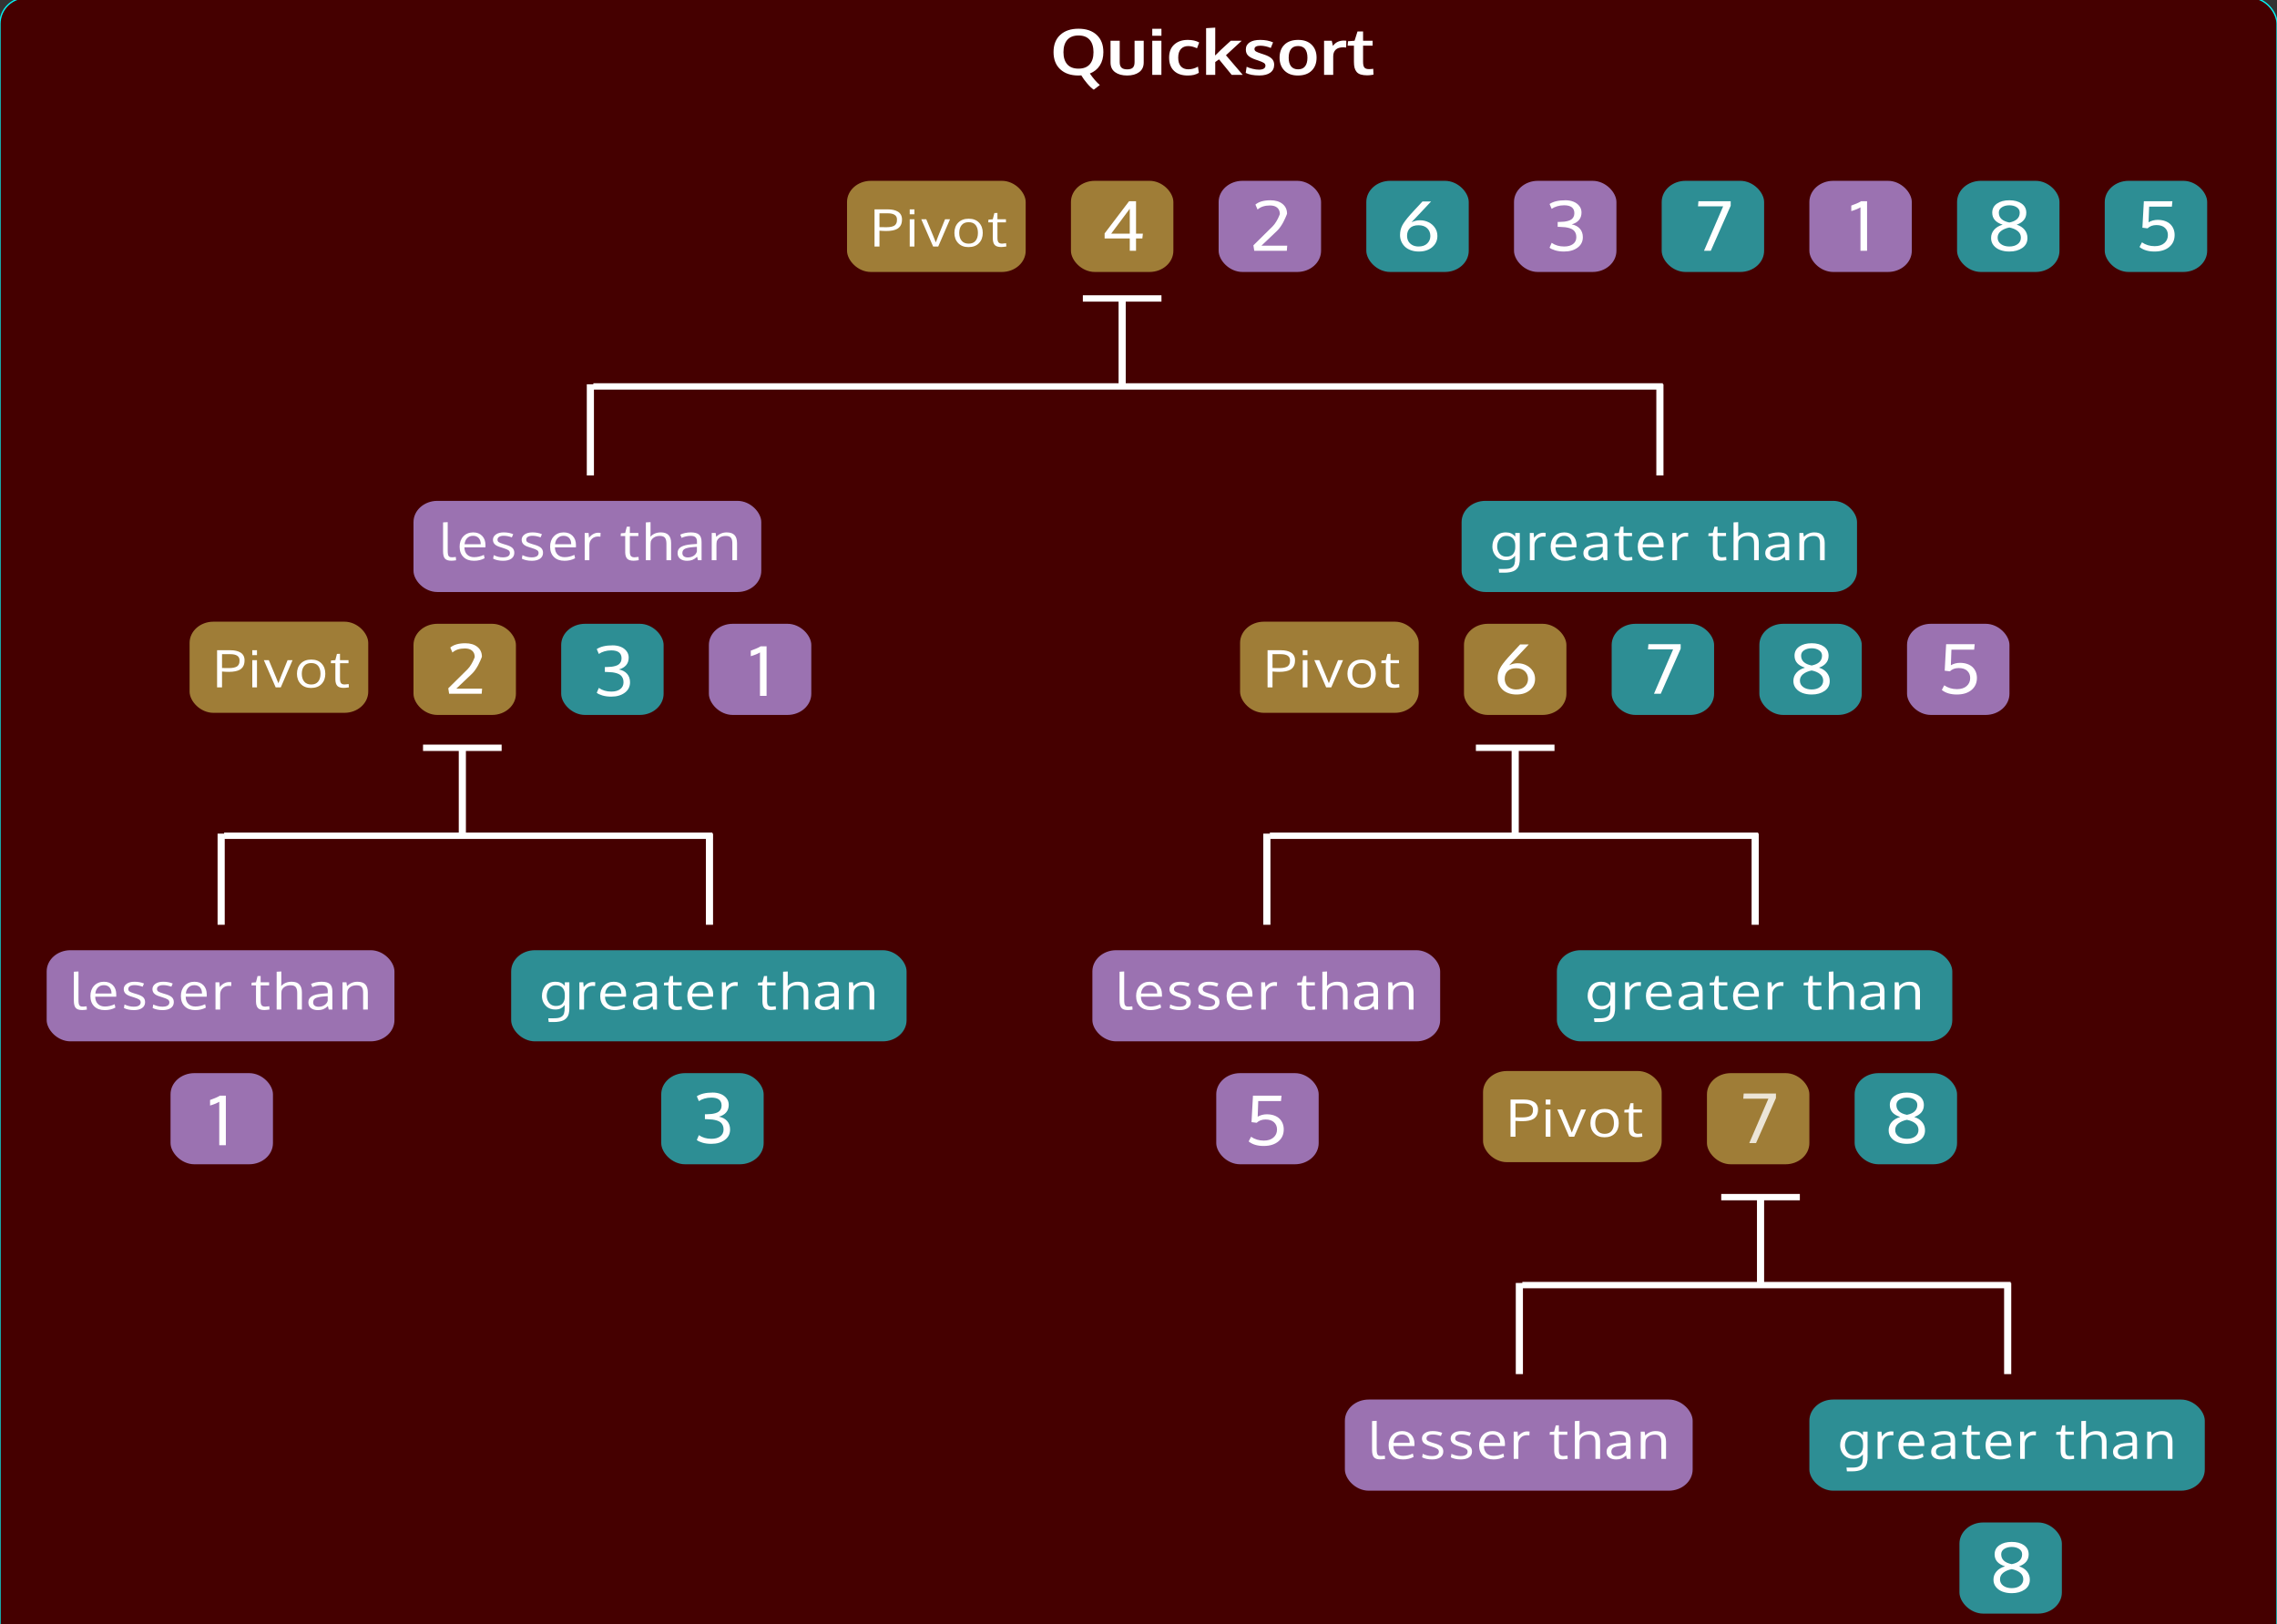 <?xml version="1.0" encoding="UTF-8" standalone="no"?>
<svg
   xmlns:dc="http://purl.org/dc/elements/1.1/"
   xmlns:cc="http://creativecommons.org/ns#"
   xmlns:rdf="http://www.w3.org/1999/02/22-rdf-syntax-ns#"
   xmlns:svg="http://www.w3.org/2000/svg"
   xmlns="http://www.w3.org/2000/svg"
   xmlns:sodipodi="http://sodipodi.sourceforge.net/DTD/sodipodi-0.dtd"
   xmlns:inkscape="http://www.inkscape.org/namespaces/inkscape"
   width="1214px"
   height="866px"
   viewBox="0 0 1214 866"
   version="1.1"
   id="svg109"
   sodipodi:docname="quicksort.svg"
   inkscape:version="0.92.3 (2405546, 2018-03-11)">
  <rect x="0" y="0" width="1214" height="866" fill="#333333" stroke="none"/>
  <sodipodi:namedview
     pagecolor="#ffffff"
     bordercolor="#666666"
     borderopacity="1"
     objecttolerance="10"
     gridtolerance="10"
     guidetolerance="10"
     inkscape:pageopacity="0"
     inkscape:pageshadow="2"
     inkscape:window-width="1280"
     inkscape:window-height="657"
     id="namedview111"
     showgrid="false"
     inkscape:zoom="0.23640857"
     inkscape:cx="80.369338"
     inkscape:cy="433"
     inkscape:window-x="-8"
     inkscape:window-y="-8"
     inkscape:window-maximized="1"
     inkscape:current-layer="svg109" />
  <!-- Generator: Sketch 51.2 (57519) - http://www.bohemiancoding.com/sketch -->
  <title
     id="title2">quicksort</title>
  <desc
     id="desc4">Created with Sketch.</desc>
  <defs
     id="defs6" />
  <rect
     style="opacity:1;fill:#450000;fill-opacity:1;fill-rule:nonzero;stroke:#03f3f4;stroke-width:0.712;stroke-linecap:round;stroke-linejoin:miter;stroke-miterlimit:4;stroke-dasharray:none;stroke-dashoffset:0;stroke-opacity:1;paint-order:stroke fill markers"
     id="rect920"
     width="1214.044"
     height="884.106"
     x="-0.022"
     y="-1.165"
     rx="13.854" />
  <g
     id="quicksort"
     style="fill:none;fill-rule:evenodd;stroke:none;stroke-width:1"
     transform="matrix(1.27,0,0,1.13,-124.978,-64.054)">
    <rect
       id="Rectangle"
       x="548"
       y="142"
       width="43"
       height="43"
       rx="10"
       style="fill:#9f7d37;fill-rule:nonzero" />
    <rect
       id="Rectangle-Copy-8"
       x="454"
       y="142"
       width="75"
       height="43"
       rx="10"
       style="fill:#9f7d37;fill-rule:nonzero" />
    <rect
       id="Rectangle-Copy-10"
       x="178"
       y="350"
       width="75"
       height="43"
       rx="10"
       style="fill:#9f7d37;fill-rule:nonzero" />
    <rect
       id="Rectangle-Copy-14"
       x="619"
       y="350"
       width="75"
       height="43"
       rx="10"
       style="fill:#9f7d37;fill-rule:nonzero" />
    <rect
       id="Rectangle-Copy-19"
       x="721"
       y="562"
       width="75"
       height="43"
       rx="10"
       style="fill:#9f7d37;fill-rule:nonzero" />
    <rect
       id="Rectangle-Copy-9"
       x="272"
       y="293"
       width="146"
       height="43"
       rx="10"
       style="fill:#9b72b1;fill-rule:nonzero" />
    <rect
       id="Rectangle-Copy-21"
       x="118"
       y="505"
       width="146"
       height="43"
       rx="10"
       style="fill:#9b72b1;fill-rule:nonzero" />
    <rect
       id="Rectangle-Copy-28"
       x="663"
       y="717"
       width="146"
       height="43"
       rx="10"
       style="fill:#9b72b1;fill-rule:nonzero" />
    <rect
       id="Rectangle-Copy-23"
       x="557"
       y="505"
       width="146"
       height="43"
       rx="10"
       style="fill:#9b72b1;fill-rule:nonzero" />
    <rect
       id="rect17"
       x="712"
       y="293"
       width="166"
       height="43"
       rx="10"
       style="fill:#2d8e94;fill-rule:nonzero" />
    <rect
       id="Rectangle-Copy-22"
       x="313"
       y="505"
       width="166"
       height="43"
       rx="10"
       style="fill:#2d8e94;fill-rule:nonzero" />
    <rect
       id="Rectangle-Copy-30"
       x="858"
       y="717"
       width="166"
       height="43"
       rx="10"
       style="fill:#2d8e94;fill-rule:nonzero" />
    <rect
       id="Rectangle-Copy-24"
       x="752"
       y="505"
       width="166"
       height="43"
       rx="10"
       style="fill:#2d8e94;fill-rule:nonzero" />
    <rect
       id="Rectangle-Copy"
       x="610"
       y="142"
       width="43"
       height="43"
       rx="10"
       style="fill:#9b72b1;fill-rule:nonzero" />
    <rect
       id="Rectangle-Copy-11"
       x="272"
       y="351"
       width="43"
       height="43"
       rx="10"
       style="fill:#9f7d37;fill-rule:nonzero" />
    <rect
       id="Rectangle-Copy-15"
       x="713"
       y="351"
       width="43"
       height="43"
       rx="10"
       style="fill:#9f7d37;fill-rule:nonzero" />
    <rect
       id="Rectangle-Copy-20"
       x="815"
       y="563"
       width="43"
       height="43"
       rx="10"
       style="fill:#9f7d37;fill-rule:nonzero" />
    <rect
       id="Rectangle-Copy-2"
       x="672"
       y="142"
       width="43"
       height="43"
       rx="10"
       style="fill:#2d8e94;fill-rule:nonzero" />
    <rect
       id="Rectangle-Copy-12"
       x="334"
       y="351"
       width="43"
       height="43"
       rx="10"
       style="fill:#2d8e94;fill-rule:nonzero" />
    <rect
       id="Rectangle-Copy-16"
       x="775"
       y="351"
       width="43"
       height="43"
       rx="10"
       style="fill:#2d8e94;fill-rule:nonzero" />
    <rect
       id="Rectangle-Copy-25"
       x="877"
       y="563"
       width="43"
       height="43"
       rx="10"
       style="fill:#2d8e94;fill-rule:nonzero" />
    <rect
       id="Rectangle-Copy-26"
       x="376"
       y="563"
       width="43"
       height="43"
       rx="10"
       style="fill:#2d8e94;fill-rule:nonzero" />
    <rect
       id="Rectangle-Copy-31"
       x="921"
       y="775"
       width="43"
       height="43"
       rx="10"
       style="fill:#2d8e94;fill-rule:nonzero" />
    <rect
       id="Rectangle-Copy-3"
       x="734"
       y="142"
       width="43"
       height="43"
       rx="10"
       style="fill:#9b72b1;fill-rule:nonzero" />
    <rect
       id="Rectangle-Copy-13"
       x="396"
       y="351"
       width="43"
       height="43"
       rx="10"
       style="fill:#9b72b1;fill-rule:nonzero" />
    <rect
       id="Rectangle-Copy-27"
       x="170"
       y="563"
       width="43"
       height="43"
       rx="10"
       style="fill:#9b72b1;fill-rule:nonzero" />
    <rect
       id="Rectangle-Copy-29"
       x="609"
       y="563"
       width="43"
       height="43"
       rx="10"
       style="fill:#9b72b1;fill-rule:nonzero" />
    <rect
       id="Rectangle-Copy-17"
       x="837"
       y="351"
       width="43"
       height="43"
       rx="10"
       style="fill:#2d8e94;fill-rule:nonzero" />
    <rect
       id="Rectangle-Copy-18"
       x="899"
       y="351"
       width="43"
       height="43"
       rx="10"
       style="fill:#9b72b1;fill-rule:nonzero" />
    <rect
       id="Rectangle-Copy-4"
       x="796"
       y="142"
       width="43"
       height="43"
       rx="10"
       style="fill:#2d8e94;fill-rule:nonzero" />
    <rect
       id="Rectangle-Copy-5"
       x="858"
       y="142"
       width="43"
       height="43"
       rx="10"
       style="fill:#9b72b1;fill-rule:nonzero" />
    <rect
       id="Rectangle-Copy-6"
       x="920"
       y="142"
       width="43"
       height="43"
       rx="10"
       style="fill:#2d8e94;fill-rule:nonzero" />
    <rect
       id="Rectangle-Copy-7"
       x="982"
       y="142"
       width="43"
       height="43"
       rx="10"
       style="fill:#2d8e94;fill-rule:nonzero" />
    <path
       d="m 467.616,173 h -2.074 v -17.531 h 5.648 c 0.859,0 1.637,0.09 2.332,0.27 0.695,0.18 1.312,0.453 1.852,0.82 0.539,0.367 0.957,0.859 1.254,1.477 0.297,0.617 0.445,1.336 0.445,2.156 0,0.68 -0.062,1.287 -0.188,1.822 -0.125,0.535 -0.34,1.037 -0.645,1.506 -0.305,0.469 -0.703,0.857 -1.195,1.166 -0.492,0.309 -1.123,0.551 -1.893,0.727 -0.77,0.176 -1.662,0.264 -2.678,0.264 -0.805,0 -1.758,-0.051 -2.859,-0.152 z m 3.059,-9.117 c 0.766,0 1.422,-0.074 1.969,-0.223 0.547,-0.148 0.967,-0.332 1.26,-0.551 0.293,-0.219 0.523,-0.504 0.691,-0.855 0.168,-0.352 0.271,-0.674 0.311,-0.967 0.039,-0.293 0.059,-0.646 0.059,-1.061 0,-0.992 -0.334,-1.723 -1.002,-2.191 -0.668,-0.469 -1.576,-0.703 -2.725,-0.703 h -3.621 v 6.527 c 1.508,0.016 2.527,0.023 3.059,0.023 z m 11.612,-3.738 V 173 h -1.969 v -12.855 z m 0,-4.676 v 2.32 h -1.969 v -2.32 z M 490.147,173 485.167,160.145 h 2.098 l 2.836,7.641 1.172,3.258 c 0.266,-0.836 0.633,-1.914 1.102,-3.234 0.594,-1.664 1.516,-4.219 2.766,-7.664 h 2.086 L 492.28,173 Z m 10.955,-6.398 c 0,1.523 0.338,2.744 1.014,3.662 0.676,0.918 1.662,1.377 2.959,1.377 1.281,0 2.248,-0.457 2.9,-1.371 0.652,-0.914 0.979,-2.145 0.979,-3.691 0,-1.57 -0.322,-2.807 -0.967,-3.709 -0.645,-0.902 -1.627,-1.354 -2.947,-1.354 -1.281,0 -2.258,0.461 -2.93,1.383 -0.672,0.922 -1.008,2.156 -1.008,3.703 z m 9.879,-0.035 c 0,1.992 -0.531,3.607 -1.594,4.846 -1.062,1.238 -2.531,1.857 -4.406,1.857 -1.805,0 -3.24,-0.625 -4.307,-1.875 -1.066,-1.25 -1.6,-2.855 -1.6,-4.816 0,-2 0.535,-3.617 1.605,-4.852 1.07,-1.234 2.539,-1.852 4.406,-1.852 1.836,0 3.277,0.619 4.324,1.857 1.047,1.238 1.57,2.85 1.57,4.834 z m 7.756,6.668 c -1.266,0 -2.164,-0.309 -2.695,-0.926 -0.531,-0.617 -0.812,-1.613 -0.844,-2.988 v -7.723 h -1.91 l 0.082,-1.289 1.816,-0.164 0.668,-2.941 1.289,-0.047 v 2.988 h 3.574 v 1.453 h -3.574 v 7.371 c 0,0.977 0.148,1.664 0.445,2.062 0.297,0.398 0.805,0.598 1.523,0.598 0.258,0 0.816,-0.062 1.676,-0.188 l 0.082,1.547 c -0.93,0.164 -1.641,0.246 -2.133,0.246 z"
       id="Pivot"
       inkscape:connector-curvature="0"
       style="fill:#ffffff" />
    <path
       d="m 191.616,381 h -2.074 v -17.531 h 5.648 c 0.859,0 1.637,0.09 2.332,0.27 0.695,0.18 1.312,0.453 1.852,0.82 0.539,0.367 0.957,0.859 1.254,1.477 0.297,0.617 0.445,1.336 0.445,2.156 0,0.68 -0.062,1.287 -0.188,1.822 -0.125,0.535 -0.34,1.037 -0.645,1.506 -0.305,0.469 -0.703,0.857 -1.195,1.166 -0.492,0.309 -1.123,0.551 -1.893,0.727 -0.77,0.176 -1.662,0.264 -2.678,0.264 -0.805,0 -1.758,-0.051 -2.859,-0.152 z m 3.059,-9.117 c 0.766,0 1.422,-0.074 1.969,-0.223 0.547,-0.148 0.967,-0.332 1.26,-0.551 0.293,-0.219 0.523,-0.504 0.691,-0.855 0.168,-0.352 0.271,-0.674 0.311,-0.967 0.039,-0.293 0.059,-0.646 0.059,-1.061 0,-0.992 -0.334,-1.723 -1.002,-2.191 -0.668,-0.469 -1.576,-0.703 -2.725,-0.703 h -3.621 v 6.527 c 1.508,0.016 2.527,0.023 3.059,0.023 z m 11.612,-3.738 V 381 h -1.969 v -12.855 z m 0,-4.676 v 2.32 h -1.969 v -2.32 z M 214.147,381 209.167,368.145 h 2.098 l 2.836,7.641 1.172,3.258 c 0.266,-0.836 0.633,-1.914 1.102,-3.234 0.594,-1.664 1.516,-4.219 2.766,-7.664 h 2.086 L 216.28,381 Z m 10.955,-6.398 c 0,1.523 0.338,2.744 1.014,3.662 0.676,0.918 1.662,1.377 2.959,1.377 1.281,0 2.248,-0.457 2.9,-1.371 0.652,-0.914 0.979,-2.145 0.979,-3.691 0,-1.57 -0.322,-2.807 -0.967,-3.709 -0.645,-0.902 -1.627,-1.354 -2.947,-1.354 -1.281,0 -2.258,0.461 -2.93,1.383 -0.672,0.922 -1.008,2.156 -1.008,3.703 z m 9.879,-0.035 c 0,1.992 -0.531,3.607 -1.594,4.846 -1.062,1.238 -2.531,1.857 -4.406,1.857 -1.805,0 -3.24,-0.625 -4.307,-1.875 -1.066,-1.25 -1.6,-2.855 -1.6,-4.816 0,-2 0.535,-3.617 1.605,-4.852 1.07,-1.234 2.539,-1.852 4.406,-1.852 1.836,0 3.277,0.619 4.324,1.857 1.047,1.238 1.57,2.85 1.57,4.834 z m 7.756,6.668 c -1.266,0 -2.164,-0.309 -2.695,-0.926 -0.531,-0.617 -0.812,-1.613 -0.844,-2.988 v -7.723 h -1.91 l 0.082,-1.289 1.816,-0.164 0.668,-2.941 1.289,-0.047 v 2.988 h 3.574 v 1.453 h -3.574 v 7.371 c 0,0.977 0.148,1.664 0.445,2.062 0.297,0.398 0.805,0.598 1.523,0.598 0.258,0 0.816,-0.062 1.676,-0.188 l 0.082,1.547 c -0.93,0.164 -1.641,0.246 -2.133,0.246 z"
       id="Pivot-Copy-3"
       inkscape:connector-curvature="0"
       style="fill:#ffffff" />
    <path
       d="m 632.616,381 h -2.074 v -17.531 h 5.648 c 0.859,0 1.637,0.09 2.332,0.27 0.695,0.18 1.312,0.453 1.852,0.82 0.539,0.367 0.957,0.859 1.254,1.477 0.297,0.617 0.445,1.336 0.445,2.156 0,0.68 -0.062,1.287 -0.188,1.822 -0.125,0.535 -0.34,1.037 -0.645,1.506 -0.305,0.469 -0.703,0.857 -1.195,1.166 -0.492,0.309 -1.123,0.551 -1.893,0.727 -0.77,0.176 -1.662,0.264 -2.678,0.264 -0.805,0 -1.758,-0.051 -2.859,-0.152 z m 3.059,-9.117 c 0.766,0 1.422,-0.074 1.969,-0.223 0.547,-0.148 0.967,-0.332 1.26,-0.551 0.293,-0.219 0.523,-0.504 0.691,-0.855 0.168,-0.352 0.271,-0.674 0.311,-0.967 0.039,-0.293 0.059,-0.646 0.059,-1.061 0,-0.992 -0.334,-1.723 -1.002,-2.191 -0.668,-0.469 -1.576,-0.703 -2.725,-0.703 h -3.621 v 6.527 c 1.508,0.016 2.527,0.023 3.059,0.023 z m 11.612,-3.738 V 381 h -1.969 v -12.855 z m 0,-4.676 v 2.32 h -1.969 v -2.32 z M 655.147,381 650.167,368.145 h 2.098 l 2.836,7.641 1.172,3.258 c 0.266,-0.836 0.633,-1.914 1.102,-3.234 0.594,-1.664 1.516,-4.219 2.766,-7.664 h 2.086 L 657.28,381 Z m 10.955,-6.398 c 0,1.523 0.338,2.744 1.014,3.662 0.676,0.918 1.662,1.377 2.959,1.377 1.281,0 2.248,-0.457 2.9,-1.371 0.652,-0.914 0.979,-2.145 0.979,-3.691 0,-1.57 -0.322,-2.807 -0.967,-3.709 -0.645,-0.902 -1.627,-1.354 -2.947,-1.354 -1.281,0 -2.258,0.461 -2.93,1.383 -0.672,0.922 -1.008,2.156 -1.008,3.703 z m 9.879,-0.035 c 0,1.992 -0.531,3.607 -1.594,4.846 -1.062,1.238 -2.531,1.857 -4.406,1.857 -1.805,0 -3.24,-0.625 -4.307,-1.875 -1.066,-1.25 -1.6,-2.855 -1.6,-4.816 0,-2 0.535,-3.617 1.605,-4.852 1.07,-1.234 2.539,-1.852 4.406,-1.852 1.836,0 3.277,0.619 4.324,1.857 1.047,1.238 1.57,2.85 1.57,4.834 z m 7.756,6.668 c -1.266,0 -2.164,-0.309 -2.695,-0.926 -0.531,-0.617 -0.812,-1.613 -0.844,-2.988 v -7.723 h -1.91 l 0.082,-1.289 1.816,-0.164 0.668,-2.941 1.289,-0.047 v 2.988 h 3.574 v 1.453 h -3.574 v 7.371 c 0,0.977 0.148,1.664 0.445,2.062 0.297,0.398 0.805,0.598 1.523,0.598 0.258,0 0.816,-0.062 1.676,-0.188 l 0.082,1.547 c -0.93,0.164 -1.641,0.246 -2.133,0.246 z"
       id="Pivot-Copy-4"
       inkscape:connector-curvature="0"
       style="fill:#ffffff" />
    <path
       d="m 734.616,593 h -2.074 v -17.531 h 5.648 c 0.859,0 1.637,0.09 2.332,0.27 0.695,0.18 1.312,0.453 1.852,0.82 0.539,0.367 0.957,0.859 1.254,1.477 0.297,0.617 0.445,1.336 0.445,2.156 0,0.68 -0.062,1.287 -0.188,1.822 -0.125,0.535 -0.34,1.037 -0.645,1.506 -0.305,0.469 -0.703,0.857 -1.195,1.166 -0.492,0.309 -1.123,0.551 -1.893,0.727 -0.77,0.176 -1.662,0.264 -2.678,0.264 -0.805,0 -1.758,-0.051 -2.859,-0.152 z m 3.059,-9.117 c 0.766,0 1.422,-0.074 1.969,-0.223 0.547,-0.148 0.967,-0.332 1.26,-0.551 0.293,-0.219 0.523,-0.504 0.691,-0.855 0.168,-0.352 0.271,-0.674 0.311,-0.967 0.039,-0.293 0.059,-0.646 0.059,-1.061 0,-0.992 -0.334,-1.723 -1.002,-2.191 -0.668,-0.469 -1.576,-0.703 -2.725,-0.703 h -3.621 v 6.527 c 1.508,0.016 2.527,0.023 3.059,0.023 z m 11.612,-3.738 V 593 h -1.969 v -12.855 z m 0,-4.676 v 2.32 h -1.969 v -2.32 z M 757.147,593 752.167,580.145 h 2.098 l 2.836,7.641 1.172,3.258 c 0.266,-0.836 0.633,-1.914 1.102,-3.234 0.594,-1.664 1.516,-4.219 2.766,-7.664 h 2.086 L 759.28,593 Z m 10.955,-6.398 c 0,1.523 0.338,2.744 1.014,3.662 0.676,0.918 1.662,1.377 2.959,1.377 1.281,0 2.248,-0.457 2.9,-1.371 0.652,-0.914 0.979,-2.145 0.979,-3.691 0,-1.57 -0.322,-2.807 -0.967,-3.709 -0.645,-0.902 -1.627,-1.354 -2.947,-1.354 -1.281,0 -2.258,0.461 -2.93,1.383 -0.672,0.922 -1.008,2.156 -1.008,3.703 z m 9.879,-0.035 c 0,1.992 -0.531,3.607 -1.594,4.846 -1.062,1.238 -2.531,1.857 -4.406,1.857 -1.805,0 -3.24,-0.625 -4.307,-1.875 -1.066,-1.25 -1.6,-2.855 -1.6,-4.816 0,-2 0.535,-3.617 1.605,-4.852 1.07,-1.234 2.539,-1.852 4.406,-1.852 1.836,0 3.277,0.619 4.324,1.857 1.047,1.238 1.57,2.85 1.57,4.834 z m 7.756,6.668 c -1.266,0 -2.164,-0.309 -2.695,-0.926 -0.531,-0.617 -0.812,-1.613 -0.844,-2.988 v -7.723 h -1.91 l 0.082,-1.289 1.816,-0.164 0.668,-2.941 1.289,-0.047 v 2.988 h 3.574 v 1.453 h -3.574 v 7.371 c 0,0.977 0.148,1.664 0.445,2.062 0.297,0.398 0.805,0.598 1.523,0.598 0.258,0 0.816,-0.062 1.676,-0.188 l 0.082,1.547 c -0.93,0.164 -1.641,0.246 -2.133,0.246 z"
       id="Pivot-Copy-5"
       inkscape:connector-curvature="0"
       style="fill:#ffffff" />
    <path
       d="m 287.845,321.234 c -1.25,0 -2.135,-0.336 -2.654,-1.008 -0.52,-0.672 -0.779,-1.84 -0.779,-3.504 v -13.57 l 1.945,-0.117 v 12.914 c 0,0.531 0.006,0.957 0.018,1.277 0.012,0.32 0.041,0.635 0.088,0.943 0.047,0.309 0.109,0.541 0.188,0.697 0.078,0.156 0.191,0.299 0.34,0.428 0.148,0.129 0.326,0.215 0.533,0.258 0.207,0.043 0.463,0.065 0.768,0.065 0.25,0 0.742,-0.047 1.477,-0.141 l 0.105,1.559 c -0.805,0.133 -1.48,0.199 -2.027,0.199 z m 9.151,-11.742 c -1,0 -1.816,0.354 -2.449,1.061 -0.633,0.707 -1.004,1.674 -1.113,2.9 h 6.785 c 0,-1.273 -0.287,-2.252 -0.861,-2.936 -0.574,-0.684 -1.361,-1.025 -2.361,-1.025 z m 0.387,11.777 c -1.867,0 -3.338,-0.594 -4.412,-1.781 -1.074,-1.188 -1.611,-2.812 -1.611,-4.875 0,-1.992 0.52,-3.607 1.559,-4.846 1.039,-1.238 2.406,-1.869 4.102,-1.893 1.594,0 2.857,0.545 3.791,1.635 0.934,1.09 1.4,2.545 1.4,4.365 0,0.094 -0.002,0.266 -0.006,0.516 -0.004,0.25 -0.006,0.43 -0.006,0.539 H 293.375 c 0.023,1.461 0.4,2.6 1.131,3.416 0.73,0.816 1.713,1.225 2.947,1.225 1.359,0 2.723,-0.359 4.09,-1.078 l 0.305,1.582 c -1.305,0.797 -2.793,1.195 -4.465,1.195 z m 12.268,0 c -0.875,0 -1.682,-0.094 -2.42,-0.281 -0.738,-0.188 -1.338,-0.43 -1.799,-0.727 l 0.246,-1.652 c 1.305,0.695 2.586,1.043 3.844,1.043 1.906,0 2.887,-0.672 2.941,-2.016 0,-0.57 -0.203,-1.02 -0.609,-1.348 -0.406,-0.328 -1.203,-0.695 -2.391,-1.102 l -0.973,-0.34 c -1.125,-0.375 -1.928,-0.84 -2.408,-1.395 -0.48,-0.555 -0.725,-1.246 -0.732,-2.074 0,-1.008 0.404,-1.844 1.213,-2.508 0.809,-0.664 1.916,-0.996 3.322,-0.996 1.453,0 2.777,0.281 3.973,0.844 l -0.574,1.5 c -1.211,-0.5 -2.344,-0.75 -3.398,-0.75 -0.82,0 -1.463,0.162 -1.928,0.486 -0.465,0.324 -0.697,0.779 -0.697,1.365 0,0.5 0.168,0.883 0.504,1.148 0.336,0.266 1.008,0.57 2.016,0.914 0.258,0.094 0.582,0.203 0.973,0.328 1.297,0.422 2.215,0.92 2.754,1.494 0.539,0.574 0.809,1.35 0.809,2.326 -0.016,1.188 -0.441,2.107 -1.277,2.76 -0.836,0.652 -1.965,0.979 -3.387,0.979 z m 12.057,0 c -0.875,0 -1.682,-0.094 -2.42,-0.281 -0.738,-0.188 -1.338,-0.43 -1.799,-0.727 l 0.246,-1.652 c 1.305,0.695 2.586,1.043 3.844,1.043 1.906,0 2.887,-0.672 2.941,-2.016 0,-0.57 -0.203,-1.02 -0.609,-1.348 -0.406,-0.328 -1.203,-0.695 -2.391,-1.102 l -0.973,-0.34 c -1.125,-0.375 -1.928,-0.84 -2.408,-1.395 -0.48,-0.555 -0.725,-1.246 -0.732,-2.074 0,-1.008 0.404,-1.844 1.213,-2.508 0.809,-0.664 1.916,-0.996 3.322,-0.996 1.453,0 2.777,0.281 3.973,0.844 l -0.574,1.5 c -1.211,-0.5 -2.344,-0.75 -3.398,-0.75 -0.82,0 -1.463,0.162 -1.928,0.486 -0.465,0.324 -0.697,0.779 -0.697,1.365 0,0.5 0.168,0.883 0.504,1.148 0.336,0.266 1.008,0.57 2.016,0.914 0.258,0.094 0.582,0.203 0.973,0.328 1.297,0.422 2.215,0.92 2.754,1.494 0.539,0.574 0.809,1.35 0.809,2.326 -0.016,1.188 -0.441,2.107 -1.277,2.76 -0.836,0.652 -1.965,0.979 -3.387,0.979 z m 13.276,-11.777 c -1,0 -1.816,0.354 -2.449,1.061 -0.633,0.707 -1.004,1.674 -1.113,2.9 h 6.785 c 0,-1.273 -0.287,-2.252 -0.861,-2.936 -0.574,-0.684 -1.361,-1.025 -2.361,-1.025 z m 0.387,11.777 c -1.867,0 -3.338,-0.594 -4.412,-1.781 -1.074,-1.188 -1.611,-2.812 -1.611,-4.875 0,-1.992 0.52,-3.607 1.559,-4.846 1.039,-1.238 2.406,-1.869 4.102,-1.893 1.594,0 2.857,0.545 3.791,1.635 0.934,1.09 1.4,2.545 1.4,4.365 0,0.094 -0.002,0.266 -0.006,0.516 -0.004,0.25 -0.006,0.43 -0.006,0.539 h -8.824 c 0.023,1.461 0.4,2.6 1.131,3.416 0.73,0.816 1.713,1.225 2.947,1.225 1.359,0 2.723,-0.359 4.09,-1.078 l 0.305,1.582 c -1.305,0.797 -2.793,1.195 -4.465,1.195 z m 14.201,-13.242 c 0.352,0 0.672,0.023 0.961,0.07 l -0.07,1.805 c -0.359,-0.062 -0.672,-0.094 -0.938,-0.094 -1.094,0 -1.982,0.381 -2.666,1.143 -0.684,0.762 -1.025,1.705 -1.025,2.83 V 321 h -1.957 c -0.008,-7.891 -0.012,-12.176 -0.012,-12.855 h 1.629 l 0.188,2.309 c 0.445,-0.727 1.012,-1.312 1.699,-1.758 0.688,-0.445 1.418,-0.668 2.191,-0.668 z m 14.844,13.207 c -1.266,0 -2.164,-0.309 -2.695,-0.926 -0.531,-0.617 -0.812,-1.613 -0.844,-2.988 v -7.723 h -1.91 l 0.082,-1.289 1.816,-0.164 0.668,-2.941 1.289,-0.047 v 2.988 h 3.574 v 1.453 h -3.574 v 7.371 c 0,0.977 0.148,1.664 0.445,2.062 0.297,0.398 0.805,0.598 1.523,0.598 0.258,0 0.816,-0.062 1.676,-0.188 l 0.082,1.547 c -0.93,0.164 -1.641,0.246 -2.133,0.246 z M 378.183,321 v -7.77 c 0,-1.289 -0.205,-2.227 -0.615,-2.812 -0.41,-0.586 -1.127,-0.879 -2.15,-0.879 -0.984,0 -1.814,0.246 -2.49,0.738 -0.676,0.492 -1.115,1.129 -1.318,1.91 -0.07,0.586 -0.105,1.238 -0.105,1.957 V 321 h -1.957 v -17.848 l 1.957,-0.117 v 5.227 c 0,0.445 -0.016,0.996 -0.047,1.652 1.102,-1.359 2.562,-2.039 4.383,-2.039 2.867,0 4.301,1.684 4.301,5.051 V 321 Z m 8.975,-1.312 c 0.93,0 1.748,-0.256 2.455,-0.768 0.707,-0.512 1.162,-1.201 1.365,-2.068 v -2.168 c -0.039,0 -0.275,0.019 -0.709,0.059 -0.434,0.039 -0.717,0.062 -0.85,0.07 -1.695,0.148 -2.877,0.426 -3.545,0.832 -0.668,0.406 -1.002,1.059 -1.002,1.957 0,0.688 0.203,1.207 0.609,1.559 0.406,0.352 0.965,0.527 1.676,0.527 z m 4.254,1.312 c -0.117,-0.5 -0.23,-1.039 -0.34,-1.617 -0.711,0.711 -1.379,1.203 -2.004,1.477 -0.625,0.273 -1.359,0.41 -2.203,0.41 -1.203,0 -2.17,-0.314 -2.9,-0.943 -0.73,-0.629 -1.096,-1.533 -1.096,-2.713 0,-1.313 0.498,-2.285 1.494,-2.918 0.996,-0.633 2.432,-1.027 4.307,-1.184 0.258,-0.023 0.646,-0.057 1.166,-0.1 0.52,-0.043 0.908,-0.076 1.166,-0.1 v -1.137 c 0,-0.906 -0.211,-1.578 -0.633,-2.016 -0.422,-0.438 -1.086,-0.656 -1.992,-0.656 -1.266,0 -2.543,0.312 -3.832,0.938 -0.039,-0.094 -0.141,-0.365 -0.305,-0.814 -0.164,-0.449 -0.25,-0.682 -0.258,-0.697 0.57,-0.32 1.248,-0.576 2.033,-0.768 0.785,-0.191 1.584,-0.287 2.396,-0.287 1.602,0 2.756,0.35 3.463,1.049 0.707,0.699 1.061,1.889 1.061,3.568 V 321 Z m 5.787,0 v -12.855 h 1.641 l 0.246,1.84 c 0.508,-0.633 1.143,-1.143 1.904,-1.529 0.762,-0.387 1.584,-0.58 2.467,-0.58 1.484,0 2.582,0.416 3.293,1.248 0.711,0.832 1.066,2.111 1.066,3.838 V 321 h -1.957 c 0,-5.156 -0.004,-7.918 -0.012,-8.285 -0.031,-1.094 -0.252,-1.895 -0.662,-2.402 -0.41,-0.508 -1.096,-0.762 -2.057,-0.762 -1.008,0 -1.848,0.242 -2.52,0.727 -0.672,0.484 -1.109,1.113 -1.312,1.887 -0.078,0.523 -0.117,1.125 -0.117,1.805 V 321 Z"
       id="lesser-than"
       inkscape:connector-curvature="0"
       style="fill:#ffffff" />
    <path
       d="m 132.845,533.234 c -1.25,0 -2.135,-0.336 -2.654,-1.008 -0.52,-0.672 -0.779,-1.84 -0.779,-3.504 v -13.57 l 1.945,-0.117 v 12.914 c 0,0.531 0.006,0.957 0.018,1.277 0.012,0.32 0.041,0.635 0.088,0.943 0.047,0.309 0.109,0.541 0.188,0.697 0.078,0.156 0.191,0.299 0.34,0.428 0.148,0.129 0.326,0.215 0.533,0.258 0.207,0.043 0.463,0.065 0.768,0.065 0.25,0 0.742,-0.047 1.477,-0.141 l 0.105,1.559 c -0.805,0.133 -1.48,0.199 -2.027,0.199 z m 9.151,-11.742 c -1,0 -1.816,0.354 -2.449,1.061 -0.633,0.707 -1.004,1.674 -1.113,2.9 h 6.785 c 0,-1.273 -0.287,-2.252 -0.861,-2.936 -0.574,-0.684 -1.361,-1.025 -2.361,-1.025 z m 0.387,11.777 c -1.867,0 -3.338,-0.594 -4.412,-1.781 -1.074,-1.188 -1.611,-2.812 -1.611,-4.875 0,-1.992 0.52,-3.607 1.559,-4.846 1.039,-1.238 2.406,-1.869 4.102,-1.893 1.594,0 2.857,0.545 3.791,1.635 0.934,1.09 1.4,2.545 1.4,4.365 0,0.094 -0.002,0.266 -0.006,0.516 -0.004,0.25 -0.006,0.43 -0.006,0.539 H 138.375 c 0.023,1.461 0.4,2.6 1.131,3.416 0.73,0.816 1.713,1.225 2.947,1.225 1.359,0 2.723,-0.359 4.09,-1.078 l 0.305,1.582 c -1.305,0.797 -2.793,1.195 -4.465,1.195 z m 12.268,0 c -0.875,0 -1.682,-0.094 -2.42,-0.281 -0.738,-0.188 -1.338,-0.43 -1.799,-0.727 l 0.246,-1.652 c 1.305,0.695 2.586,1.043 3.844,1.043 1.906,0 2.887,-0.672 2.941,-2.016 0,-0.57 -0.203,-1.02 -0.609,-1.348 -0.406,-0.328 -1.203,-0.695 -2.391,-1.102 l -0.973,-0.34 c -1.125,-0.375 -1.928,-0.84 -2.408,-1.395 -0.48,-0.555 -0.725,-1.246 -0.732,-2.074 0,-1.008 0.404,-1.844 1.213,-2.508 0.809,-0.664 1.916,-0.996 3.322,-0.996 1.453,0 2.777,0.281 3.973,0.844 l -0.574,1.5 c -1.211,-0.5 -2.344,-0.75 -3.398,-0.75 -0.82,0 -1.463,0.162 -1.928,0.486 -0.465,0.324 -0.697,0.779 -0.697,1.365 0,0.5 0.168,0.883 0.504,1.148 0.336,0.266 1.008,0.57 2.016,0.914 0.258,0.094 0.582,0.203 0.973,0.328 1.297,0.422 2.215,0.92 2.754,1.494 0.539,0.574 0.809,1.35 0.809,2.326 -0.016,1.188 -0.441,2.107 -1.277,2.76 -0.836,0.652 -1.965,0.979 -3.387,0.979 z m 12.057,0 c -0.875,0 -1.682,-0.094 -2.42,-0.281 -0.738,-0.188 -1.338,-0.43 -1.799,-0.727 l 0.246,-1.652 c 1.305,0.695 2.586,1.043 3.844,1.043 1.906,0 2.887,-0.672 2.941,-2.016 0,-0.57 -0.203,-1.02 -0.609,-1.348 -0.406,-0.328 -1.203,-0.695 -2.391,-1.102 l -0.973,-0.34 c -1.125,-0.375 -1.928,-0.84 -2.408,-1.395 -0.48,-0.555 -0.725,-1.246 -0.732,-2.074 0,-1.008 0.404,-1.844 1.213,-2.508 0.809,-0.664 1.916,-0.996 3.322,-0.996 1.453,0 2.777,0.281 3.973,0.844 l -0.574,1.5 c -1.211,-0.5 -2.344,-0.75 -3.398,-0.75 -0.82,0 -1.463,0.162 -1.928,0.486 -0.465,0.324 -0.697,0.779 -0.697,1.365 0,0.5 0.168,0.883 0.504,1.148 0.336,0.266 1.008,0.57 2.016,0.914 0.258,0.094 0.582,0.203 0.973,0.328 1.297,0.422 2.215,0.92 2.754,1.494 0.539,0.574 0.809,1.35 0.809,2.326 -0.016,1.188 -0.441,2.107 -1.277,2.76 -0.836,0.652 -1.965,0.979 -3.387,0.979 z m 13.276,-11.777 c -1,0 -1.816,0.354 -2.449,1.061 -0.633,0.707 -1.004,1.674 -1.113,2.9 h 6.785 c 0,-1.273 -0.287,-2.252 -0.861,-2.936 -0.574,-0.684 -1.361,-1.025 -2.361,-1.025 z m 0.387,11.777 c -1.867,0 -3.338,-0.594 -4.412,-1.781 -1.074,-1.188 -1.611,-2.812 -1.611,-4.875 0,-1.992 0.52,-3.607 1.559,-4.846 1.039,-1.238 2.406,-1.869 4.102,-1.893 1.594,0 2.857,0.545 3.791,1.635 0.934,1.09 1.4,2.545 1.4,4.365 0,0.094 -0.002,0.266 -0.006,0.516 -0.004,0.25 -0.006,0.43 -0.006,0.539 h -8.824 c 0.023,1.461 0.4,2.6 1.131,3.416 0.73,0.816 1.713,1.225 2.947,1.225 1.359,0 2.723,-0.359 4.09,-1.078 l 0.305,1.582 c -1.305,0.797 -2.793,1.195 -4.465,1.195 z m 14.201,-13.242 c 0.352,0 0.672,0.023 0.961,0.07 l -0.07,1.805 c -0.359,-0.062 -0.672,-0.094 -0.938,-0.094 -1.094,0 -1.982,0.381 -2.666,1.143 -0.684,0.762 -1.025,1.705 -1.025,2.83 V 533 h -1.957 c -0.008,-7.891 -0.012,-12.176 -0.012,-12.855 h 1.629 l 0.188,2.309 c 0.445,-0.727 1.012,-1.312 1.699,-1.758 0.688,-0.445 1.418,-0.668 2.191,-0.668 z m 14.844,13.207 c -1.266,0 -2.164,-0.309 -2.695,-0.926 -0.531,-0.617 -0.812,-1.613 -0.844,-2.988 v -7.723 h -1.91 l 0.082,-1.289 1.816,-0.164 0.668,-2.941 1.289,-0.047 v 2.988 h 3.574 v 1.453 h -3.574 v 7.371 c 0,0.977 0.148,1.664 0.445,2.062 0.297,0.398 0.805,0.598 1.523,0.598 0.258,0 0.816,-0.062 1.676,-0.188 l 0.082,1.547 c -0.93,0.164 -1.641,0.246 -2.133,0.246 z M 223.183,533 v -7.77 c 0,-1.289 -0.205,-2.227 -0.615,-2.812 -0.41,-0.586 -1.127,-0.879 -2.15,-0.879 -0.984,0 -1.814,0.246 -2.49,0.738 -0.676,0.492 -1.115,1.129 -1.318,1.91 -0.07,0.586 -0.105,1.238 -0.105,1.957 V 533 h -1.957 v -17.848 l 1.957,-0.117 v 5.227 c 0,0.445 -0.016,0.996 -0.047,1.652 1.102,-1.359 2.562,-2.039 4.383,-2.039 2.867,0 4.301,1.684 4.301,5.051 V 533 Z m 8.975,-1.312 c 0.93,0 1.748,-0.256 2.455,-0.768 0.707,-0.512 1.162,-1.201 1.365,-2.068 v -2.168 c -0.039,0 -0.275,0.019 -0.709,0.059 -0.434,0.039 -0.717,0.062 -0.85,0.07 -1.695,0.148 -2.877,0.426 -3.545,0.832 -0.668,0.406 -1.002,1.059 -1.002,1.957 0,0.688 0.203,1.207 0.609,1.559 0.406,0.352 0.965,0.527 1.676,0.527 z m 4.254,1.312 c -0.117,-0.5 -0.23,-1.039 -0.34,-1.617 -0.711,0.711 -1.379,1.203 -2.004,1.477 -0.625,0.273 -1.359,0.41 -2.203,0.41 -1.203,0 -2.17,-0.314 -2.9,-0.943 -0.73,-0.629 -1.096,-1.533 -1.096,-2.713 0,-1.312 0.498,-2.285 1.494,-2.918 0.996,-0.633 2.432,-1.027 4.307,-1.184 0.258,-0.023 0.646,-0.057 1.166,-0.1 0.52,-0.043 0.908,-0.076 1.166,-0.1 v -1.137 c 0,-0.906 -0.211,-1.578 -0.633,-2.016 -0.422,-0.438 -1.086,-0.656 -1.992,-0.656 -1.266,0 -2.543,0.312 -3.832,0.938 -0.039,-0.094 -0.141,-0.365 -0.305,-0.814 -0.164,-0.449 -0.25,-0.682 -0.258,-0.697 0.57,-0.32 1.248,-0.576 2.033,-0.768 0.785,-0.191 1.584,-0.287 2.396,-0.287 1.602,0 2.756,0.35 3.463,1.049 0.707,0.699 1.061,1.889 1.061,3.568 V 533 Z m 5.787,0 v -12.855 h 1.641 l 0.246,1.84 c 0.508,-0.633 1.143,-1.143 1.904,-1.529 0.762,-0.387 1.584,-0.58 2.467,-0.58 1.484,0 2.582,0.416 3.293,1.248 0.711,0.832 1.066,2.111 1.066,3.838 V 533 h -1.957 c 0,-5.156 -0.004,-7.918 -0.012,-8.285 -0.031,-1.094 -0.252,-1.895 -0.662,-2.402 -0.41,-0.508 -1.096,-0.762 -2.057,-0.762 -1.008,0 -1.848,0.242 -2.52,0.727 -0.672,0.484 -1.109,1.113 -1.312,1.887 -0.078,0.523 -0.117,1.125 -0.117,1.805 V 533 Z"
       id="lesser-than-copy"
       inkscape:connector-curvature="0"
       style="fill:#ffffff" />
    <path
       d="m 677.845,745.234 c -1.25,0 -2.135,-0.336 -2.654,-1.008 -0.52,-0.672 -0.779,-1.84 -0.779,-3.504 v -13.57 l 1.945,-0.117 v 12.914 c 0,0.531 0.006,0.957 0.018,1.277 0.012,0.32 0.041,0.635 0.088,0.943 0.047,0.309 0.109,0.541 0.188,0.697 0.078,0.156 0.191,0.299 0.34,0.428 0.148,0.129 0.326,0.215 0.533,0.258 0.207,0.043 0.463,0.065 0.768,0.065 0.25,0 0.742,-0.047 1.477,-0.141 l 0.105,1.559 c -0.805,0.133 -1.48,0.199 -2.027,0.199 z m 9.151,-11.742 c -1,0 -1.816,0.354 -2.449,1.061 -0.633,0.707 -1.004,1.674 -1.113,2.9 h 6.785 c 0,-1.273 -0.287,-2.252 -0.861,-2.936 -0.574,-0.684 -1.361,-1.025 -2.361,-1.025 z m 0.387,11.777 c -1.867,0 -3.338,-0.594 -4.412,-1.781 -1.074,-1.188 -1.611,-2.812 -1.611,-4.875 0,-1.992 0.52,-3.607 1.559,-4.846 1.039,-1.238 2.406,-1.869 4.102,-1.893 1.594,0 2.857,0.545 3.791,1.635 0.934,1.09 1.4,2.545 1.4,4.365 0,0.094 -0.002,0.266 -0.006,0.516 -0.004,0.25 -0.006,0.43 -0.006,0.539 H 683.375 c 0.023,1.461 0.4,2.6 1.131,3.416 0.73,0.816 1.713,1.225 2.947,1.225 1.359,0 2.723,-0.359 4.09,-1.078 l 0.305,1.582 c -1.305,0.797 -2.793,1.195 -4.465,1.195 z m 12.268,0 c -0.875,0 -1.682,-0.094 -2.42,-0.281 -0.738,-0.188 -1.338,-0.43 -1.799,-0.727 l 0.246,-1.652 c 1.305,0.695 2.586,1.043 3.844,1.043 1.906,0 2.887,-0.672 2.941,-2.016 0,-0.57 -0.203,-1.02 -0.609,-1.348 -0.406,-0.328 -1.203,-0.695 -2.391,-1.102 l -0.973,-0.34 c -1.125,-0.375 -1.928,-0.84 -2.408,-1.395 -0.48,-0.555 -0.725,-1.246 -0.732,-2.074 0,-1.008 0.404,-1.844 1.213,-2.508 0.809,-0.664 1.916,-0.996 3.322,-0.996 1.453,0 2.777,0.281 3.973,0.844 l -0.574,1.5 c -1.211,-0.5 -2.344,-0.75 -3.398,-0.75 -0.82,0 -1.463,0.162 -1.928,0.486 -0.465,0.324 -0.697,0.779 -0.697,1.365 0,0.5 0.168,0.883 0.504,1.148 0.336,0.266 1.008,0.57 2.016,0.914 0.258,0.094 0.582,0.203 0.973,0.328 1.297,0.422 2.215,0.92 2.754,1.494 0.539,0.574 0.809,1.35 0.809,2.326 -0.016,1.188 -0.441,2.107 -1.277,2.76 -0.836,0.652 -1.965,0.979 -3.387,0.979 z m 12.057,0 c -0.875,0 -1.682,-0.094 -2.42,-0.281 -0.738,-0.188 -1.338,-0.43 -1.799,-0.727 l 0.246,-1.652 c 1.305,0.695 2.586,1.043 3.844,1.043 1.906,0 2.887,-0.672 2.941,-2.016 0,-0.57 -0.203,-1.02 -0.609,-1.348 -0.406,-0.328 -1.203,-0.695 -2.391,-1.102 l -0.973,-0.34 c -1.125,-0.375 -1.928,-0.84 -2.408,-1.395 -0.48,-0.555 -0.725,-1.246 -0.732,-2.074 0,-1.008 0.404,-1.844 1.213,-2.508 0.809,-0.664 1.916,-0.996 3.322,-0.996 1.453,0 2.777,0.281 3.973,0.844 l -0.574,1.5 c -1.211,-0.5 -2.344,-0.75 -3.398,-0.75 -0.82,0 -1.463,0.162 -1.928,0.486 -0.465,0.324 -0.697,0.779 -0.697,1.365 0,0.5 0.168,0.883 0.504,1.148 0.336,0.266 1.008,0.57 2.016,0.914 0.258,0.094 0.582,0.203 0.973,0.328 1.297,0.422 2.215,0.92 2.754,1.494 0.539,0.574 0.809,1.35 0.809,2.326 -0.016,1.188 -0.441,2.107 -1.277,2.76 -0.836,0.652 -1.965,0.979 -3.387,0.979 z m 13.276,-11.777 c -1,0 -1.816,0.354 -2.449,1.061 -0.633,0.707 -1.004,1.674 -1.113,2.9 h 6.785 c 0,-1.273 -0.287,-2.252 -0.861,-2.936 -0.574,-0.684 -1.361,-1.025 -2.361,-1.025 z m 0.387,11.777 c -1.867,0 -3.338,-0.594 -4.412,-1.781 -1.074,-1.188 -1.611,-2.812 -1.611,-4.875 0,-1.992 0.52,-3.607 1.559,-4.846 1.039,-1.238 2.406,-1.869 4.102,-1.893 1.594,0 2.857,0.545 3.791,1.635 0.934,1.09 1.4,2.545 1.4,4.365 0,0.094 -0.002,0.266 -0.006,0.516 -0.004,0.25 -0.006,0.43 -0.006,0.539 h -8.824 c 0.023,1.461 0.4,2.6 1.131,3.416 0.73,0.816 1.713,1.225 2.947,1.225 1.359,0 2.723,-0.359 4.09,-1.078 l 0.305,1.582 c -1.305,0.797 -2.793,1.195 -4.465,1.195 z m 14.201,-13.242 c 0.352,0 0.672,0.023 0.961,0.07 l -0.07,1.805 c -0.359,-0.062 -0.672,-0.094 -0.938,-0.094 -1.094,0 -1.982,0.381 -2.666,1.143 -0.684,0.762 -1.025,1.705 -1.025,2.83 V 745 h -1.957 c -0.008,-7.891 -0.012,-12.176 -0.012,-12.855 h 1.629 l 0.188,2.309 c 0.445,-0.727 1.012,-1.312 1.699,-1.758 0.688,-0.445 1.418,-0.668 2.191,-0.668 z m 14.844,13.207 c -1.266,0 -2.164,-0.309 -2.695,-0.926 -0.531,-0.617 -0.812,-1.613 -0.844,-2.988 v -7.723 h -1.91 l 0.082,-1.289 1.816,-0.164 0.668,-2.941 1.289,-0.047 v 2.988 h 3.574 v 1.453 h -3.574 v 7.371 c 0,0.977 0.148,1.664 0.445,2.062 0.297,0.398 0.805,0.598 1.523,0.598 0.258,0 0.816,-0.062 1.676,-0.188 l 0.082,1.547 c -0.93,0.164 -1.641,0.246 -2.133,0.246 z M 768.183,745 v -7.77 c 0,-1.289 -0.205,-2.227 -0.615,-2.812 -0.41,-0.586 -1.127,-0.879 -2.15,-0.879 -0.984,0 -1.814,0.246 -2.49,0.738 -0.676,0.492 -1.115,1.129 -1.318,1.91 -0.07,0.586 -0.105,1.238 -0.105,1.957 V 745 h -1.957 v -17.848 l 1.957,-0.117 v 5.227 c 0,0.445 -0.016,0.996 -0.047,1.652 1.102,-1.359 2.562,-2.039 4.383,-2.039 2.867,0 4.301,1.684 4.301,5.051 V 745 Z m 8.975,-1.312 c 0.93,0 1.748,-0.256 2.455,-0.768 0.707,-0.512 1.162,-1.201 1.365,-2.068 v -2.168 c -0.039,0 -0.275,0.019 -0.709,0.059 -0.434,0.039 -0.717,0.062 -0.85,0.07 -1.695,0.148 -2.877,0.426 -3.545,0.832 -0.668,0.406 -1.002,1.059 -1.002,1.957 0,0.688 0.203,1.207 0.609,1.559 0.406,0.352 0.965,0.527 1.676,0.527 z m 4.254,1.312 c -0.117,-0.5 -0.23,-1.039 -0.34,-1.617 -0.711,0.711 -1.379,1.203 -2.004,1.477 -0.625,0.273 -1.359,0.41 -2.203,0.41 -1.203,0 -2.17,-0.314 -2.9,-0.943 -0.73,-0.629 -1.096,-1.533 -1.096,-2.713 0,-1.312 0.498,-2.285 1.494,-2.918 0.996,-0.633 2.432,-1.027 4.307,-1.184 0.258,-0.023 0.646,-0.057 1.166,-0.1 0.52,-0.043 0.908,-0.076 1.166,-0.1 v -1.137 c 0,-0.906 -0.211,-1.578 -0.633,-2.016 -0.422,-0.438 -1.086,-0.656 -1.992,-0.656 -1.266,0 -2.543,0.312 -3.832,0.938 -0.039,-0.094 -0.141,-0.365 -0.305,-0.814 -0.164,-0.449 -0.25,-0.682 -0.258,-0.697 0.57,-0.32 1.248,-0.576 2.033,-0.768 0.785,-0.191 1.584,-0.287 2.396,-0.287 1.602,0 2.756,0.35 3.463,1.049 0.707,0.699 1.061,1.889 1.061,3.568 V 745 Z m 5.787,0 v -12.855 h 1.641 l 0.246,1.84 c 0.508,-0.633 1.143,-1.143 1.904,-1.529 0.762,-0.387 1.584,-0.58 2.467,-0.58 1.484,0 2.582,0.416 3.293,1.248 0.711,0.832 1.066,2.111 1.066,3.838 V 745 h -1.957 c 0,-5.156 -0.004,-7.918 -0.012,-8.285 -0.031,-1.094 -0.252,-1.895 -0.662,-2.402 -0.41,-0.508 -1.096,-0.762 -2.057,-0.762 -1.008,0 -1.848,0.242 -2.52,0.727 -0.672,0.484 -1.109,1.113 -1.312,1.887 -0.078,0.523 -0.117,1.125 -0.117,1.805 V 745 Z"
       id="lesser-than-copy-3"
       inkscape:connector-curvature="0"
       style="fill:#ffffff" />
    <path
       d="m 571.845,533.234 c -1.25,0 -2.135,-0.336 -2.654,-1.008 -0.52,-0.672 -0.779,-1.84 -0.779,-3.504 v -13.57 l 1.945,-0.117 v 12.914 c 0,0.531 0.006,0.957 0.018,1.277 0.012,0.32 0.041,0.635 0.088,0.943 0.047,0.309 0.109,0.541 0.188,0.697 0.078,0.156 0.191,0.299 0.34,0.428 0.148,0.129 0.326,0.215 0.533,0.258 0.207,0.043 0.463,0.065 0.768,0.065 0.25,0 0.742,-0.047 1.477,-0.141 l 0.105,1.559 c -0.805,0.133 -1.48,0.199 -2.027,0.199 z m 9.151,-11.742 c -1,0 -1.816,0.354 -2.449,1.061 -0.633,0.707 -1.004,1.674 -1.113,2.9 h 6.785 c 0,-1.273 -0.287,-2.252 -0.861,-2.936 -0.574,-0.684 -1.361,-1.025 -2.361,-1.025 z m 0.387,11.777 c -1.867,0 -3.338,-0.594 -4.412,-1.781 -1.074,-1.188 -1.611,-2.812 -1.611,-4.875 0,-1.992 0.52,-3.607 1.559,-4.846 1.039,-1.238 2.406,-1.869 4.102,-1.893 1.594,0 2.857,0.545 3.791,1.635 0.934,1.09 1.4,2.545 1.4,4.365 0,0.094 -0.002,0.266 -0.006,0.516 -0.004,0.25 -0.006,0.43 -0.006,0.539 H 577.375 c 0.023,1.461 0.4,2.6 1.131,3.416 0.73,0.816 1.713,1.225 2.947,1.225 1.359,0 2.723,-0.359 4.09,-1.078 l 0.305,1.582 c -1.305,0.797 -2.793,1.195 -4.465,1.195 z m 12.268,0 c -0.875,0 -1.682,-0.094 -2.42,-0.281 -0.738,-0.188 -1.338,-0.43 -1.799,-0.727 l 0.246,-1.652 c 1.305,0.695 2.586,1.043 3.844,1.043 1.906,0 2.887,-0.672 2.941,-2.016 0,-0.57 -0.203,-1.02 -0.609,-1.348 -0.406,-0.328 -1.203,-0.695 -2.391,-1.102 l -0.973,-0.34 c -1.125,-0.375 -1.928,-0.84 -2.408,-1.395 -0.48,-0.555 -0.725,-1.246 -0.732,-2.074 0,-1.008 0.404,-1.844 1.213,-2.508 0.809,-0.664 1.916,-0.996 3.322,-0.996 1.453,0 2.777,0.281 3.973,0.844 l -0.574,1.5 c -1.211,-0.5 -2.344,-0.75 -3.398,-0.75 -0.82,0 -1.463,0.162 -1.928,0.486 -0.465,0.324 -0.697,0.779 -0.697,1.365 0,0.5 0.168,0.883 0.504,1.148 0.336,0.266 1.008,0.57 2.016,0.914 0.258,0.094 0.582,0.203 0.973,0.328 1.297,0.422 2.215,0.92 2.754,1.494 0.539,0.574 0.809,1.35 0.809,2.326 -0.016,1.188 -0.441,2.107 -1.277,2.76 -0.836,0.652 -1.965,0.979 -3.387,0.979 z m 12.057,0 c -0.875,0 -1.682,-0.094 -2.42,-0.281 -0.738,-0.188 -1.338,-0.43 -1.799,-0.727 l 0.246,-1.652 c 1.305,0.695 2.586,1.043 3.844,1.043 1.906,0 2.887,-0.672 2.941,-2.016 0,-0.57 -0.203,-1.02 -0.609,-1.348 -0.406,-0.328 -1.203,-0.695 -2.391,-1.102 l -0.973,-0.34 c -1.125,-0.375 -1.928,-0.84 -2.408,-1.395 -0.48,-0.555 -0.725,-1.246 -0.732,-2.074 0,-1.008 0.404,-1.844 1.213,-2.508 0.809,-0.664 1.916,-0.996 3.322,-0.996 1.453,0 2.777,0.281 3.973,0.844 l -0.574,1.5 c -1.211,-0.5 -2.344,-0.75 -3.398,-0.75 -0.82,0 -1.463,0.162 -1.928,0.486 -0.465,0.324 -0.697,0.779 -0.697,1.365 0,0.5 0.168,0.883 0.504,1.148 0.336,0.266 1.008,0.57 2.016,0.914 0.258,0.094 0.582,0.203 0.973,0.328 1.297,0.422 2.215,0.92 2.754,1.494 0.539,0.574 0.809,1.35 0.809,2.326 -0.016,1.188 -0.441,2.107 -1.277,2.76 -0.836,0.652 -1.965,0.979 -3.387,0.979 z m 13.276,-11.777 c -1,0 -1.816,0.354 -2.449,1.061 -0.633,0.707 -1.004,1.674 -1.113,2.9 h 6.785 c 0,-1.273 -0.287,-2.252 -0.861,-2.936 -0.574,-0.684 -1.361,-1.025 -2.361,-1.025 z m 0.387,11.777 c -1.867,0 -3.338,-0.594 -4.412,-1.781 -1.074,-1.188 -1.611,-2.812 -1.611,-4.875 0,-1.992 0.52,-3.607 1.559,-4.846 1.039,-1.238 2.406,-1.869 4.102,-1.893 1.594,0 2.857,0.545 3.791,1.635 0.934,1.09 1.4,2.545 1.4,4.365 0,0.094 -0.002,0.266 -0.006,0.516 -0.004,0.25 -0.006,0.43 -0.006,0.539 h -8.824 c 0.023,1.461 0.4,2.6 1.131,3.416 0.73,0.816 1.713,1.225 2.947,1.225 1.359,0 2.723,-0.359 4.09,-1.078 l 0.305,1.582 c -1.305,0.797 -2.793,1.195 -4.465,1.195 z m 14.201,-13.242 c 0.352,0 0.672,0.023 0.961,0.07 l -0.07,1.805 c -0.359,-0.062 -0.672,-0.094 -0.938,-0.094 -1.094,0 -1.982,0.381 -2.666,1.143 -0.684,0.762 -1.025,1.705 -1.025,2.83 V 533 h -1.957 c -0.008,-7.891 -0.012,-12.176 -0.012,-12.855 h 1.629 l 0.188,2.309 c 0.445,-0.727 1.012,-1.312 1.699,-1.758 0.688,-0.445 1.418,-0.668 2.191,-0.668 z m 14.844,13.207 c -1.266,0 -2.164,-0.309 -2.695,-0.926 -0.531,-0.617 -0.812,-1.613 -0.844,-2.988 v -7.723 h -1.91 l 0.082,-1.289 1.816,-0.164 0.668,-2.941 1.289,-0.047 v 2.988 h 3.574 v 1.453 h -3.574 v 7.371 c 0,0.977 0.148,1.664 0.445,2.062 0.297,0.398 0.805,0.598 1.523,0.598 0.258,0 0.816,-0.062 1.676,-0.188 l 0.082,1.547 c -0.93,0.164 -1.641,0.246 -2.133,0.246 z M 662.183,533 v -7.77 c 0,-1.289 -0.205,-2.227 -0.615,-2.812 -0.41,-0.586 -1.127,-0.879 -2.15,-0.879 -0.984,0 -1.814,0.246 -2.49,0.738 -0.676,0.492 -1.115,1.129 -1.318,1.91 -0.07,0.586 -0.105,1.238 -0.105,1.957 V 533 h -1.957 v -17.848 l 1.957,-0.117 v 5.227 c 0,0.445 -0.016,0.996 -0.047,1.652 1.102,-1.359 2.562,-2.039 4.383,-2.039 2.867,0 4.301,1.684 4.301,5.051 V 533 Z m 8.975,-1.312 c 0.93,0 1.748,-0.256 2.455,-0.768 0.707,-0.512 1.162,-1.201 1.365,-2.068 v -2.168 c -0.039,0 -0.275,0.019 -0.709,0.059 -0.434,0.039 -0.717,0.062 -0.85,0.07 -1.695,0.148 -2.877,0.426 -3.545,0.832 -0.668,0.406 -1.002,1.059 -1.002,1.957 0,0.688 0.203,1.207 0.609,1.559 0.406,0.352 0.965,0.527 1.676,0.527 z m 4.254,1.312 c -0.117,-0.5 -0.23,-1.039 -0.34,-1.617 -0.711,0.711 -1.379,1.203 -2.004,1.477 -0.625,0.273 -1.359,0.41 -2.203,0.41 -1.203,0 -2.17,-0.314 -2.9,-0.943 -0.73,-0.629 -1.096,-1.533 -1.096,-2.713 0,-1.312 0.498,-2.285 1.494,-2.918 0.996,-0.633 2.432,-1.027 4.307,-1.184 0.258,-0.023 0.646,-0.057 1.166,-0.1 0.52,-0.043 0.908,-0.076 1.166,-0.1 v -1.137 c 0,-0.906 -0.211,-1.578 -0.633,-2.016 -0.422,-0.438 -1.086,-0.656 -1.992,-0.656 -1.266,0 -2.543,0.312 -3.832,0.938 -0.039,-0.094 -0.141,-0.365 -0.305,-0.814 -0.164,-0.449 -0.25,-0.682 -0.258,-0.697 0.57,-0.32 1.248,-0.576 2.033,-0.768 0.785,-0.191 1.584,-0.287 2.396,-0.287 1.602,0 2.756,0.35 3.463,1.049 0.707,0.699 1.061,1.889 1.061,3.568 V 533 Z m 5.787,0 v -12.855 h 1.641 l 0.246,1.84 c 0.508,-0.633 1.143,-1.143 1.904,-1.529 0.762,-0.387 1.584,-0.58 2.467,-0.58 1.484,0 2.582,0.416 3.293,1.248 0.711,0.832 1.066,2.111 1.066,3.838 V 533 h -1.957 c 0,-5.156 -0.004,-7.918 -0.012,-8.285 -0.031,-1.094 -0.252,-1.895 -0.662,-2.402 -0.41,-0.508 -1.096,-0.762 -2.057,-0.762 -1.008,0 -1.848,0.242 -2.52,0.727 -0.672,0.484 -1.109,1.113 -1.312,1.887 -0.078,0.523 -0.117,1.125 -0.117,1.805 V 533 Z"
       id="lesser-than-copy-2"
       inkscape:connector-curvature="0"
       style="fill:#ffffff" />
    <path
       d="m 730.77,319.324 c 0.664,0 1.246,-0.117 1.746,-0.352 0.5,-0.234 0.891,-0.559 1.172,-0.973 0.281,-0.414 0.49,-0.875 0.627,-1.383 0.137,-0.508 0.205,-1.062 0.205,-1.664 v -0.949 c 0,-0.625 -0.07,-1.201 -0.211,-1.729 -0.141,-0.527 -0.357,-1 -0.65,-1.418 -0.293,-0.418 -0.684,-0.744 -1.172,-0.979 -0.488,-0.234 -1.057,-0.352 -1.705,-0.352 -0.539,0 -1.029,0.102 -1.471,0.305 -0.441,0.203 -0.805,0.471 -1.09,0.803 -0.285,0.332 -0.527,0.719 -0.727,1.16 -0.199,0.441 -0.342,0.889 -0.428,1.342 -0.086,0.453 -0.129,0.91 -0.129,1.371 0,0.453 0.047,0.902 0.141,1.348 0.094,0.445 0.242,0.879 0.445,1.301 0.203,0.422 0.449,0.791 0.738,1.107 0.289,0.316 0.65,0.572 1.084,0.768 0.434,0.195 0.908,0.293 1.424,0.293 z m -3.012,7.559 -0.176,-1.77 h 2.391 c 0.664,0 1.242,-0.047 1.734,-0.141 0.492,-0.094 0.902,-0.248 1.23,-0.463 0.328,-0.215 0.594,-0.453 0.797,-0.715 0.203,-0.262 0.357,-0.602 0.463,-1.02 0.105,-0.418 0.176,-0.832 0.211,-1.242 0.035,-0.41 0.053,-0.912 0.053,-1.506 v -1.137 c -0.469,0.672 -1.012,1.189 -1.629,1.553 -0.617,0.363 -1.402,0.545 -2.355,0.545 -0.734,0 -1.412,-0.127 -2.033,-0.381 -0.621,-0.254 -1.145,-0.592 -1.57,-1.014 -0.426,-0.422 -0.789,-0.91 -1.09,-1.465 -0.301,-0.555 -0.52,-1.129 -0.656,-1.723 -0.137,-0.594 -0.205,-1.191 -0.205,-1.793 0,-0.938 0.115,-1.805 0.346,-2.602 0.23,-0.797 0.572,-1.508 1.025,-2.133 0.453,-0.625 1.049,-1.115 1.787,-1.471 0.738,-0.355 1.584,-0.533 2.537,-0.533 0.844,0 1.58,0.162 2.209,0.486 0.629,0.324 1.193,0.822 1.693,1.494 v -1.711 h 1.91 v 11.93 c 0,0.547 -0.014,1.025 -0.041,1.436 -0.027,0.41 -0.094,0.865 -0.199,1.365 -0.105,0.5 -0.248,0.93 -0.428,1.289 -0.18,0.359 -0.432,0.721 -0.756,1.084 -0.324,0.363 -0.711,0.656 -1.16,0.879 -0.449,0.223 -1.006,0.404 -1.67,0.545 -0.664,0.141 -1.414,0.211 -2.25,0.211 z m 18.584,-18.855 c 0.352,0 0.672,0.023 0.961,0.07 l -0.07,1.805 c -0.359,-0.062 -0.672,-0.094 -0.938,-0.094 -1.094,0 -1.982,0.381 -2.666,1.143 -0.684,0.762 -1.025,1.705 -1.025,2.83 V 321 h -1.957 c -0.008,-7.891 -0.012,-12.176 -0.012,-12.855 h 1.629 l 0.188,2.309 c 0.445,-0.727 1.012,-1.312 1.699,-1.758 0.688,-0.445 1.418,-0.668 2.191,-0.668 z m 8.682,1.465 c -1,0 -1.816,0.354 -2.449,1.061 -0.633,0.707 -1.004,1.674 -1.113,2.9 h 6.785 c 0,-1.273 -0.287,-2.252 -0.861,-2.936 -0.574,-0.684 -1.361,-1.025 -2.361,-1.025 z m 0.387,11.777 c -1.867,0 -3.338,-0.594 -4.412,-1.781 -1.074,-1.188 -1.611,-2.812 -1.611,-4.875 0,-1.992 0.52,-3.607 1.559,-4.846 1.039,-1.238 2.406,-1.869 4.102,-1.893 1.594,0 2.857,0.545 3.791,1.635 0.934,1.09 1.4,2.545 1.4,4.365 0,0.094 -0.002,0.266 -0.006,0.516 -0.004,0.25 -0.006,0.43 -0.006,0.539 h -8.824 c 0.023,1.461 0.4,2.6 1.131,3.416 0.73,0.816 1.713,1.225 2.947,1.225 1.359,0 2.723,-0.359 4.09,-1.078 l 0.305,1.582 c -1.305,0.797 -2.793,1.195 -4.465,1.195 z m 12.01,-1.582 c 0.93,0 1.748,-0.256 2.455,-0.768 0.707,-0.512 1.162,-1.201 1.365,-2.068 v -2.168 c -0.039,0 -0.275,0.019 -0.709,0.059 -0.434,0.039 -0.717,0.062 -0.85,0.07 -1.695,0.148 -2.877,0.426 -3.545,0.832 -0.668,0.406 -1.002,1.059 -1.002,1.957 0,0.688 0.203,1.207 0.609,1.559 0.406,0.352 0.965,0.527 1.676,0.527 z M 771.675,321 c -0.117,-0.5 -0.23,-1.039 -0.34,-1.617 -0.711,0.711 -1.379,1.203 -2.004,1.477 -0.625,0.273 -1.359,0.41 -2.203,0.41 -1.203,0 -2.17,-0.314 -2.9,-0.943 -0.73,-0.629 -1.096,-1.533 -1.096,-2.713 0,-1.313 0.498,-2.285 1.494,-2.918 0.996,-0.633 2.432,-1.027 4.307,-1.184 0.258,-0.023 0.646,-0.057 1.166,-0.1 0.52,-0.043 0.908,-0.076 1.166,-0.1 v -1.137 c 0,-0.906 -0.211,-1.578 -0.633,-2.016 -0.422,-0.438 -1.086,-0.656 -1.992,-0.656 -1.266,0 -2.543,0.312 -3.832,0.938 -0.039,-0.094 -0.141,-0.365 -0.305,-0.814 -0.164,-0.449 -0.25,-0.682 -0.258,-0.697 0.57,-0.32 1.248,-0.576 2.033,-0.768 0.785,-0.191 1.584,-0.287 2.396,-0.287 1.602,0 2.756,0.35 3.463,1.049 0.707,0.699 1.061,1.889 1.061,3.568 V 321 Z m 9.889,0.234 c -1.266,0 -2.164,-0.309 -2.695,-0.926 -0.531,-0.617 -0.812,-1.613 -0.844,-2.988 v -7.723 h -1.91 l 0.082,-1.289 1.816,-0.164 0.668,-2.941 1.289,-0.047 v 2.988 h 3.574 v 1.453 h -3.574 v 7.371 c 0,0.977 0.148,1.664 0.445,2.062 0.297,0.398 0.805,0.598 1.523,0.598 0.258,0 0.816,-0.062 1.676,-0.188 l 0.082,1.547 c -0.93,0.164 -1.641,0.246 -2.133,0.246 z m 10.03,-11.742 c -1,0 -1.816,0.354 -2.449,1.061 -0.633,0.707 -1.004,1.674 -1.113,2.9 h 6.785 c 0,-1.273 -0.287,-2.252 -0.861,-2.936 -0.574,-0.684 -1.361,-1.025 -2.361,-1.025 z m 0.387,11.777 c -1.867,0 -3.338,-0.594 -4.412,-1.781 -1.074,-1.188 -1.611,-2.812 -1.611,-4.875 0,-1.992 0.52,-3.607 1.559,-4.846 1.039,-1.238 2.406,-1.869 4.102,-1.893 1.594,0 2.857,0.545 3.791,1.635 0.934,1.09 1.4,2.545 1.4,4.365 0,0.094 -0.002,0.266 -0.006,0.516 -0.004,0.25 -0.006,0.43 -0.006,0.539 h -8.824 c 0.023,1.461 0.4,2.6 1.131,3.416 0.73,0.816 1.713,1.225 2.947,1.225 1.359,0 2.723,-0.359 4.09,-1.078 l 0.305,1.582 c -1.305,0.797 -2.793,1.195 -4.465,1.195 z m 14.201,-13.242 c 0.352,0 0.672,0.023 0.961,0.07 l -0.07,1.805 c -0.359,-0.062 -0.672,-0.094 -0.938,-0.094 -1.094,0 -1.982,0.381 -2.666,1.143 -0.684,0.762 -1.025,1.705 -1.025,2.83 V 321 h -1.957 c -0.008,-7.891 -0.012,-12.176 -0.012,-12.855 h 1.629 l 0.188,2.309 c 0.445,-0.727 1.012,-1.312 1.699,-1.758 0.688,-0.445 1.418,-0.668 2.191,-0.668 z m 14.844,13.207 c -1.266,0 -2.164,-0.309 -2.695,-0.926 -0.531,-0.617 -0.812,-1.613 -0.844,-2.988 v -7.723 h -1.91 l 0.082,-1.289 1.816,-0.164 0.668,-2.941 1.289,-0.047 v 2.988 h 3.574 v 1.453 h -3.574 v 7.371 c 0,0.977 0.148,1.664 0.445,2.062 0.297,0.398 0.805,0.598 1.523,0.598 0.258,0 0.816,-0.062 1.676,-0.188 l 0.082,1.547 c -0.93,0.164 -1.641,0.246 -2.133,0.246 z M 834.794,321 v -7.77 c 0,-1.289 -0.205,-2.227 -0.615,-2.812 -0.41,-0.586 -1.127,-0.879 -2.15,-0.879 -0.984,0 -1.814,0.246 -2.49,0.738 -0.676,0.492 -1.115,1.129 -1.318,1.91 -0.07,0.586 -0.105,1.238 -0.105,1.957 V 321 h -1.957 v -17.848 l 1.957,-0.117 v 5.227 c 0,0.445 -0.016,0.996 -0.047,1.652 1.102,-1.359 2.562,-2.039 4.383,-2.039 2.867,0 4.301,1.684 4.301,5.051 V 321 Z m 8.975,-1.312 c 0.93,0 1.748,-0.256 2.455,-0.768 0.707,-0.512 1.162,-1.201 1.365,-2.068 v -2.168 c -0.039,0 -0.275,0.019 -0.709,0.059 -0.434,0.039 -0.717,0.062 -0.85,0.07 -1.695,0.148 -2.877,0.426 -3.545,0.832 -0.668,0.406 -1.002,1.059 -1.002,1.957 0,0.688 0.203,1.207 0.609,1.559 0.406,0.352 0.965,0.527 1.676,0.527 z m 4.254,1.312 c -0.117,-0.5 -0.23,-1.039 -0.34,-1.617 -0.711,0.711 -1.379,1.203 -2.004,1.477 -0.625,0.273 -1.359,0.41 -2.203,0.41 -1.203,0 -2.17,-0.314 -2.9,-0.943 -0.73,-0.629 -1.096,-1.533 -1.096,-2.713 0,-1.313 0.498,-2.285 1.494,-2.918 0.996,-0.633 2.432,-1.027 4.307,-1.184 0.258,-0.023 0.646,-0.057 1.166,-0.1 0.52,-0.043 0.908,-0.076 1.166,-0.1 v -1.137 c 0,-0.906 -0.211,-1.578 -0.633,-2.016 -0.422,-0.438 -1.086,-0.656 -1.992,-0.656 -1.266,0 -2.543,0.312 -3.832,0.938 -0.039,-0.094 -0.141,-0.365 -0.305,-0.814 -0.164,-0.449 -0.25,-0.682 -0.258,-0.697 0.57,-0.32 1.248,-0.576 2.033,-0.768 0.785,-0.191 1.584,-0.287 2.396,-0.287 1.602,0 2.756,0.35 3.463,1.049 0.707,0.699 1.061,1.889 1.061,3.568 V 321 Z m 5.787,0 v -12.855 h 1.641 l 0.246,1.84 c 0.508,-0.633 1.143,-1.143 1.904,-1.529 0.762,-0.387 1.584,-0.58 2.467,-0.58 1.484,0 2.582,0.416 3.293,1.248 0.711,0.832 1.066,2.111 1.066,3.838 V 321 h -1.957 c 0,-5.156 -0.004,-7.918 -0.012,-8.285 -0.031,-1.094 -0.252,-1.895 -0.662,-2.402 -0.41,-0.508 -1.096,-0.762 -2.057,-0.762 -1.008,0 -1.848,0.242 -2.52,0.727 -0.672,0.484 -1.109,1.113 -1.312,1.887 -0.078,0.523 -0.117,1.125 -0.117,1.805 V 321 Z"
       id="greater-than"
       inkscape:connector-curvature="0"
       style="fill:#ffffff" />
    <path
       d="m 331.77,531.324 c 0.664,0 1.246,-0.117 1.746,-0.352 0.5,-0.234 0.891,-0.559 1.172,-0.973 0.281,-0.414 0.49,-0.875 0.627,-1.383 0.137,-0.508 0.205,-1.062 0.205,-1.664 v -0.949 c 0,-0.625 -0.07,-1.201 -0.211,-1.729 -0.141,-0.527 -0.357,-1 -0.65,-1.418 -0.293,-0.418 -0.684,-0.744 -1.172,-0.979 -0.488,-0.234 -1.057,-0.352 -1.705,-0.352 -0.539,0 -1.029,0.102 -1.471,0.305 -0.441,0.203 -0.805,0.471 -1.09,0.803 -0.285,0.332 -0.527,0.719 -0.727,1.16 -0.199,0.441 -0.342,0.889 -0.428,1.342 -0.086,0.453 -0.129,0.91 -0.129,1.371 0,0.453 0.047,0.902 0.141,1.348 0.094,0.445 0.242,0.879 0.445,1.301 0.203,0.422 0.449,0.791 0.738,1.107 0.289,0.316 0.65,0.572 1.084,0.768 0.434,0.195 0.908,0.293 1.424,0.293 z m -3.012,7.559 -0.176,-1.77 h 2.391 c 0.664,0 1.242,-0.047 1.734,-0.141 0.492,-0.094 0.902,-0.248 1.23,-0.463 0.328,-0.215 0.594,-0.453 0.797,-0.715 0.203,-0.262 0.357,-0.602 0.463,-1.02 0.105,-0.418 0.176,-0.832 0.211,-1.242 0.035,-0.41 0.053,-0.912 0.053,-1.506 v -1.137 c -0.469,0.672 -1.012,1.189 -1.629,1.553 -0.617,0.363 -1.402,0.545 -2.355,0.545 -0.734,0 -1.412,-0.127 -2.033,-0.381 -0.621,-0.254 -1.145,-0.592 -1.57,-1.014 -0.426,-0.422 -0.789,-0.91 -1.09,-1.465 -0.301,-0.555 -0.52,-1.129 -0.656,-1.723 -0.137,-0.594 -0.205,-1.191 -0.205,-1.793 0,-0.938 0.115,-1.805 0.346,-2.602 0.23,-0.797 0.572,-1.508 1.025,-2.133 0.453,-0.625 1.049,-1.115 1.787,-1.471 0.738,-0.355 1.584,-0.533 2.537,-0.533 0.844,0 1.58,0.162 2.209,0.486 0.629,0.324 1.193,0.822 1.693,1.494 v -1.711 h 1.91 v 11.93 c 0,0.547 -0.014,1.025 -0.041,1.436 -0.027,0.41 -0.094,0.865 -0.199,1.365 -0.105,0.5 -0.248,0.93 -0.428,1.289 -0.18,0.359 -0.432,0.721 -0.756,1.084 -0.324,0.363 -0.711,0.656 -1.16,0.879 -0.449,0.223 -1.006,0.404 -1.67,0.545 -0.664,0.141 -1.414,0.211 -2.25,0.211 z m 18.584,-18.855 c 0.352,0 0.672,0.023 0.961,0.07 l -0.07,1.805 c -0.359,-0.062 -0.672,-0.094 -0.938,-0.094 -1.094,0 -1.982,0.381 -2.666,1.143 -0.684,0.762 -1.025,1.705 -1.025,2.83 V 533 h -1.957 c -0.008,-7.891 -0.012,-12.176 -0.012,-12.855 h 1.629 l 0.188,2.309 c 0.445,-0.727 1.012,-1.312 1.699,-1.758 0.688,-0.445 1.418,-0.668 2.191,-0.668 z m 8.682,1.465 c -1,0 -1.816,0.354 -2.449,1.061 -0.633,0.707 -1.004,1.674 -1.113,2.9 h 6.785 c 0,-1.273 -0.287,-2.252 -0.861,-2.936 -0.574,-0.684 -1.361,-1.025 -2.361,-1.025 z m 0.387,11.777 c -1.867,0 -3.338,-0.594 -4.412,-1.781 -1.074,-1.188 -1.611,-2.812 -1.611,-4.875 0,-1.992 0.52,-3.607 1.559,-4.846 1.039,-1.238 2.406,-1.869 4.102,-1.893 1.594,0 2.857,0.545 3.791,1.635 0.934,1.09 1.4,2.545 1.4,4.365 0,0.094 -0.002,0.266 -0.006,0.516 -0.004,0.25 -0.006,0.43 -0.006,0.539 h -8.824 c 0.023,1.461 0.4,2.6 1.131,3.416 0.73,0.816 1.713,1.225 2.947,1.225 1.359,0 2.723,-0.359 4.09,-1.078 l 0.305,1.582 c -1.305,0.797 -2.793,1.195 -4.465,1.195 z m 12.01,-1.582 c 0.93,0 1.748,-0.256 2.455,-0.768 0.707,-0.512 1.162,-1.201 1.365,-2.068 v -2.168 c -0.039,0 -0.275,0.019 -0.709,0.059 -0.434,0.039 -0.717,0.062 -0.85,0.07 -1.695,0.148 -2.877,0.426 -3.545,0.832 -0.668,0.406 -1.002,1.059 -1.002,1.957 0,0.688 0.203,1.207 0.609,1.559 0.406,0.352 0.965,0.527 1.676,0.527 z M 372.675,533 c -0.117,-0.5 -0.23,-1.039 -0.34,-1.617 -0.711,0.711 -1.379,1.203 -2.004,1.477 -0.625,0.273 -1.359,0.41 -2.203,0.41 -1.203,0 -2.17,-0.314 -2.9,-0.943 -0.73,-0.629 -1.096,-1.533 -1.096,-2.713 0,-1.312 0.498,-2.285 1.494,-2.918 0.996,-0.633 2.432,-1.027 4.307,-1.184 0.258,-0.023 0.646,-0.057 1.166,-0.1 0.52,-0.043 0.908,-0.076 1.166,-0.1 v -1.137 c 0,-0.906 -0.211,-1.578 -0.633,-2.016 -0.422,-0.438 -1.086,-0.656 -1.992,-0.656 -1.266,0 -2.543,0.312 -3.832,0.938 -0.039,-0.094 -0.141,-0.365 -0.305,-0.814 -0.164,-0.449 -0.25,-0.682 -0.258,-0.697 0.57,-0.32 1.248,-0.576 2.033,-0.768 0.785,-0.191 1.584,-0.287 2.396,-0.287 1.602,0 2.756,0.35 3.463,1.049 0.707,0.699 1.061,1.889 1.061,3.568 V 533 Z m 9.889,0.234 c -1.266,0 -2.164,-0.309 -2.695,-0.926 -0.531,-0.617 -0.812,-1.613 -0.844,-2.988 v -7.723 h -1.91 l 0.082,-1.289 1.816,-0.164 0.668,-2.941 1.289,-0.047 v 2.988 h 3.574 v 1.453 h -3.574 v 7.371 c 0,0.977 0.148,1.664 0.445,2.062 0.297,0.398 0.805,0.598 1.523,0.598 0.258,0 0.816,-0.062 1.676,-0.188 l 0.082,1.547 c -0.93,0.164 -1.641,0.246 -2.133,0.246 z m 10.03,-11.742 c -1,0 -1.816,0.354 -2.449,1.061 -0.633,0.707 -1.004,1.674 -1.113,2.9 h 6.785 c 0,-1.273 -0.287,-2.252 -0.861,-2.936 -0.574,-0.684 -1.361,-1.025 -2.361,-1.025 z m 0.387,11.777 c -1.867,0 -3.338,-0.594 -4.412,-1.781 -1.074,-1.188 -1.611,-2.812 -1.611,-4.875 0,-1.992 0.52,-3.607 1.559,-4.846 1.039,-1.238 2.406,-1.869 4.102,-1.893 1.594,0 2.857,0.545 3.791,1.635 0.934,1.09 1.4,2.545 1.4,4.365 0,0.094 -0.002,0.266 -0.006,0.516 -0.004,0.25 -0.006,0.43 -0.006,0.539 h -8.824 c 0.023,1.461 0.4,2.6 1.131,3.416 0.73,0.816 1.713,1.225 2.947,1.225 1.359,0 2.723,-0.359 4.09,-1.078 l 0.305,1.582 c -1.305,0.797 -2.793,1.195 -4.465,1.195 z m 14.201,-13.242 c 0.352,0 0.672,0.023 0.961,0.07 l -0.07,1.805 c -0.359,-0.062 -0.672,-0.094 -0.938,-0.094 -1.094,0 -1.982,0.381 -2.666,1.143 -0.684,0.762 -1.025,1.705 -1.025,2.83 V 533 h -1.957 c -0.008,-7.891 -0.012,-12.176 -0.012,-12.855 h 1.629 l 0.188,2.309 c 0.445,-0.727 1.012,-1.312 1.699,-1.758 0.688,-0.445 1.418,-0.668 2.191,-0.668 z m 14.844,13.207 c -1.266,0 -2.164,-0.309 -2.695,-0.926 -0.531,-0.617 -0.812,-1.613 -0.844,-2.988 v -7.723 h -1.91 l 0.082,-1.289 1.816,-0.164 0.668,-2.941 1.289,-0.047 v 2.988 h 3.574 v 1.453 h -3.574 v 7.371 c 0,0.977 0.148,1.664 0.445,2.062 0.297,0.398 0.805,0.598 1.523,0.598 0.258,0 0.816,-0.062 1.676,-0.188 l 0.082,1.547 c -0.93,0.164 -1.641,0.246 -2.133,0.246 z M 435.794,533 v -7.77 c 0,-1.289 -0.205,-2.227 -0.615,-2.812 -0.41,-0.586 -1.127,-0.879 -2.15,-0.879 -0.984,0 -1.814,0.246 -2.49,0.738 -0.676,0.492 -1.115,1.129 -1.318,1.91 -0.07,0.586 -0.105,1.238 -0.105,1.957 V 533 h -1.957 v -17.848 l 1.957,-0.117 v 5.227 c 0,0.445 -0.016,0.996 -0.047,1.652 1.102,-1.359 2.562,-2.039 4.383,-2.039 2.867,0 4.301,1.684 4.301,5.051 V 533 Z m 8.975,-1.312 c 0.93,0 1.748,-0.256 2.455,-0.768 0.707,-0.512 1.162,-1.201 1.365,-2.068 v -2.168 c -0.039,0 -0.275,0.019 -0.709,0.059 -0.434,0.039 -0.717,0.062 -0.85,0.07 -1.695,0.148 -2.877,0.426 -3.545,0.832 -0.668,0.406 -1.002,1.059 -1.002,1.957 0,0.688 0.203,1.207 0.609,1.559 0.406,0.352 0.965,0.527 1.676,0.527 z m 4.254,1.312 c -0.117,-0.5 -0.23,-1.039 -0.34,-1.617 -0.711,0.711 -1.379,1.203 -2.004,1.477 -0.625,0.273 -1.359,0.41 -2.203,0.41 -1.203,0 -2.17,-0.314 -2.9,-0.943 -0.73,-0.629 -1.096,-1.533 -1.096,-2.713 0,-1.312 0.498,-2.285 1.494,-2.918 0.996,-0.633 2.432,-1.027 4.307,-1.184 0.258,-0.023 0.646,-0.057 1.166,-0.1 0.52,-0.043 0.908,-0.076 1.166,-0.1 v -1.137 c 0,-0.906 -0.211,-1.578 -0.633,-2.016 -0.422,-0.438 -1.086,-0.656 -1.992,-0.656 -1.266,0 -2.543,0.312 -3.832,0.938 -0.039,-0.094 -0.141,-0.365 -0.305,-0.814 -0.164,-0.449 -0.25,-0.682 -0.258,-0.697 0.57,-0.32 1.248,-0.576 2.033,-0.768 0.785,-0.191 1.584,-0.287 2.396,-0.287 1.602,0 2.756,0.35 3.463,1.049 0.707,0.699 1.061,1.889 1.061,3.568 V 533 Z m 5.787,0 v -12.855 h 1.641 l 0.246,1.84 c 0.508,-0.633 1.143,-1.143 1.904,-1.529 0.762,-0.387 1.584,-0.58 2.467,-0.58 1.484,0 2.582,0.416 3.293,1.248 0.711,0.832 1.066,2.111 1.066,3.838 V 533 h -1.957 c 0,-5.156 -0.004,-7.918 -0.012,-8.285 -0.031,-1.094 -0.252,-1.895 -0.662,-2.402 -0.41,-0.508 -1.096,-0.762 -2.057,-0.762 -1.008,0 -1.848,0.242 -2.52,0.727 -0.672,0.484 -1.109,1.113 -1.312,1.887 -0.078,0.523 -0.117,1.125 -0.117,1.805 V 533 Z"
       id="greater-than-copy"
       inkscape:connector-curvature="0"
       style="fill:#ffffff" />
    <path
       d="m 876.77,743.324 c 0.664,0 1.246,-0.117 1.746,-0.352 0.5,-0.234 0.891,-0.559 1.172,-0.973 0.281,-0.414 0.49,-0.875 0.627,-1.383 0.137,-0.508 0.205,-1.062 0.205,-1.664 v -0.949 c 0,-0.625 -0.07,-1.201 -0.211,-1.729 -0.141,-0.527 -0.357,-1 -0.65,-1.418 -0.293,-0.418 -0.684,-0.744 -1.172,-0.979 -0.488,-0.234 -1.057,-0.352 -1.705,-0.352 -0.539,0 -1.029,0.102 -1.471,0.305 -0.441,0.203 -0.805,0.471 -1.09,0.803 -0.285,0.332 -0.527,0.719 -0.727,1.16 -0.199,0.441 -0.342,0.889 -0.428,1.342 -0.086,0.453 -0.129,0.91 -0.129,1.371 0,0.453 0.047,0.902 0.141,1.348 0.094,0.445 0.242,0.879 0.445,1.301 0.203,0.422 0.449,0.791 0.738,1.107 0.289,0.316 0.65,0.572 1.084,0.768 0.434,0.195 0.908,0.293 1.424,0.293 z m -3.012,7.559 -0.176,-1.77 h 2.391 c 0.664,0 1.242,-0.047 1.734,-0.141 0.492,-0.094 0.902,-0.248 1.23,-0.463 0.328,-0.215 0.594,-0.453 0.797,-0.715 0.203,-0.262 0.357,-0.602 0.463,-1.02 0.105,-0.418 0.176,-0.832 0.211,-1.242 0.035,-0.41 0.053,-0.912 0.053,-1.506 v -1.137 c -0.469,0.672 -1.012,1.189 -1.629,1.553 -0.617,0.363 -1.402,0.545 -2.355,0.545 -0.734,0 -1.412,-0.127 -2.033,-0.381 -0.621,-0.254 -1.145,-0.592 -1.57,-1.014 -0.426,-0.422 -0.789,-0.91 -1.09,-1.465 -0.301,-0.555 -0.52,-1.129 -0.656,-1.723 -0.137,-0.594 -0.205,-1.191 -0.205,-1.793 0,-0.938 0.115,-1.805 0.346,-2.602 0.23,-0.797 0.572,-1.508 1.025,-2.133 0.453,-0.625 1.049,-1.115 1.787,-1.471 0.738,-0.355 1.584,-0.533 2.537,-0.533 0.844,0 1.58,0.162 2.209,0.486 0.629,0.324 1.193,0.822 1.693,1.494 v -1.711 h 1.91 v 11.93 c 0,0.547 -0.014,1.025 -0.041,1.436 -0.027,0.41 -0.094,0.865 -0.199,1.365 -0.105,0.5 -0.248,0.93 -0.428,1.289 -0.18,0.359 -0.432,0.721 -0.756,1.084 -0.324,0.363 -0.711,0.656 -1.16,0.879 -0.449,0.223 -1.006,0.404 -1.67,0.545 -0.664,0.141 -1.414,0.211 -2.25,0.211 z m 18.584,-18.855 c 0.352,0 0.672,0.023 0.961,0.07 l -0.07,1.805 c -0.359,-0.062 -0.672,-0.094 -0.938,-0.094 -1.094,0 -1.982,0.381 -2.666,1.143 -0.684,0.762 -1.025,1.705 -1.025,2.83 V 745 h -1.957 c -0.008,-7.891 -0.012,-12.176 -0.012,-12.855 h 1.629 l 0.188,2.309 c 0.445,-0.727 1.012,-1.312 1.699,-1.758 0.688,-0.445 1.418,-0.668 2.191,-0.668 z m 8.682,1.465 c -1,0 -1.816,0.354 -2.449,1.061 -0.633,0.707 -1.004,1.674 -1.113,2.9 h 6.785 c 0,-1.273 -0.287,-2.252 -0.861,-2.936 -0.574,-0.684 -1.361,-1.025 -2.361,-1.025 z m 0.387,11.777 c -1.867,0 -3.338,-0.594 -4.412,-1.781 -1.074,-1.188 -1.611,-2.812 -1.611,-4.875 0,-1.992 0.52,-3.607 1.559,-4.846 1.039,-1.238 2.406,-1.869 4.102,-1.893 1.594,0 2.857,0.545 3.791,1.635 0.934,1.09 1.4,2.545 1.4,4.365 0,0.094 -0.002,0.266 -0.006,0.516 -0.004,0.25 -0.006,0.43 -0.006,0.539 h -8.824 c 0.023,1.461 0.4,2.6 1.131,3.416 0.73,0.816 1.713,1.225 2.947,1.225 1.359,0 2.723,-0.359 4.09,-1.078 l 0.305,1.582 c -1.305,0.797 -2.793,1.195 -4.465,1.195 z m 12.01,-1.582 c 0.93,0 1.748,-0.256 2.455,-0.768 0.707,-0.512 1.162,-1.201 1.365,-2.068 v -2.168 c -0.039,0 -0.275,0.019 -0.709,0.059 -0.434,0.039 -0.717,0.062 -0.85,0.07 -1.695,0.148 -2.877,0.426 -3.545,0.832 -0.668,0.406 -1.002,1.059 -1.002,1.957 0,0.688 0.203,1.207 0.609,1.559 0.406,0.352 0.965,0.527 1.676,0.527 z M 917.675,745 c -0.117,-0.5 -0.23,-1.039 -0.34,-1.617 -0.711,0.711 -1.379,1.203 -2.004,1.477 -0.625,0.273 -1.359,0.41 -2.203,0.41 -1.203,0 -2.17,-0.314 -2.9,-0.943 -0.73,-0.629 -1.096,-1.533 -1.096,-2.713 0,-1.312 0.498,-2.285 1.494,-2.918 0.996,-0.633 2.432,-1.027 4.307,-1.184 0.258,-0.023 0.646,-0.057 1.166,-0.1 0.52,-0.043 0.908,-0.076 1.166,-0.1 v -1.137 c 0,-0.906 -0.211,-1.578 -0.633,-2.016 -0.422,-0.438 -1.086,-0.656 -1.992,-0.656 -1.266,0 -2.543,0.312 -3.832,0.938 -0.039,-0.094 -0.141,-0.365 -0.305,-0.814 -0.164,-0.449 -0.25,-0.682 -0.258,-0.697 0.57,-0.32 1.248,-0.576 2.033,-0.768 0.785,-0.191 1.584,-0.287 2.396,-0.287 1.602,0 2.756,0.35 3.463,1.049 0.707,0.699 1.061,1.889 1.061,3.568 V 745 Z m 9.889,0.234 c -1.266,0 -2.164,-0.309 -2.695,-0.926 -0.531,-0.617 -0.812,-1.613 -0.844,-2.988 v -7.723 h -1.91 l 0.082,-1.289 1.816,-0.164 0.668,-2.941 1.289,-0.047 v 2.988 h 3.574 v 1.453 h -3.574 v 7.371 c 0,0.977 0.148,1.664 0.445,2.062 0.297,0.398 0.805,0.598 1.523,0.598 0.258,0 0.816,-0.062 1.676,-0.188 l 0.082,1.547 c -0.93,0.164 -1.641,0.246 -2.133,0.246 z m 10.03,-11.742 c -1,0 -1.816,0.354 -2.449,1.061 -0.633,0.707 -1.004,1.674 -1.113,2.9 h 6.785 c 0,-1.273 -0.287,-2.252 -0.861,-2.936 -0.574,-0.684 -1.361,-1.025 -2.361,-1.025 z m 0.387,11.777 c -1.867,0 -3.338,-0.594 -4.412,-1.781 -1.074,-1.188 -1.611,-2.812 -1.611,-4.875 0,-1.992 0.52,-3.607 1.559,-4.846 1.039,-1.238 2.406,-1.869 4.102,-1.893 1.594,0 2.857,0.545 3.791,1.635 0.934,1.09 1.4,2.545 1.4,4.365 0,0.094 -0.002,0.266 -0.006,0.516 -0.004,0.25 -0.006,0.43 -0.006,0.539 h -8.824 c 0.023,1.461 0.4,2.6 1.131,3.416 0.73,0.816 1.713,1.225 2.947,1.225 1.359,0 2.723,-0.359 4.09,-1.078 l 0.305,1.582 c -1.305,0.797 -2.793,1.195 -4.465,1.195 z m 14.201,-13.242 c 0.352,0 0.672,0.023 0.961,0.07 l -0.07,1.805 c -0.359,-0.062 -0.672,-0.094 -0.938,-0.094 -1.094,0 -1.982,0.381 -2.666,1.143 -0.684,0.762 -1.025,1.705 -1.025,2.83 V 745 h -1.957 c -0.008,-7.891 -0.012,-12.176 -0.012,-12.855 h 1.629 l 0.188,2.309 c 0.445,-0.727 1.012,-1.312 1.699,-1.758 0.688,-0.445 1.418,-0.668 2.191,-0.668 z m 14.844,13.207 c -1.266,0 -2.164,-0.309 -2.695,-0.926 -0.531,-0.617 -0.812,-1.613 -0.844,-2.988 v -7.723 h -1.91 l 0.082,-1.289 1.816,-0.164 0.668,-2.941 1.289,-0.047 v 2.988 h 3.574 v 1.453 h -3.574 v 7.371 c 0,0.977 0.148,1.664 0.445,2.062 0.297,0.398 0.805,0.598 1.523,0.598 0.258,0 0.816,-0.062 1.676,-0.188 l 0.082,1.547 c -0.93,0.164 -1.641,0.246 -2.133,0.246 z M 980.794,745 v -7.77 c 0,-1.289 -0.205,-2.227 -0.615,-2.812 -0.41,-0.586 -1.127,-0.879 -2.15,-0.879 -0.984,0 -1.814,0.246 -2.49,0.738 -0.676,0.492 -1.115,1.129 -1.318,1.91 -0.07,0.586 -0.105,1.238 -0.105,1.957 V 745 h -1.957 v -17.848 l 1.957,-0.117 v 5.227 c 0,0.445 -0.016,0.996 -0.047,1.652 1.102,-1.359 2.562,-2.039 4.383,-2.039 2.867,0 4.301,1.684 4.301,5.051 V 745 Z m 8.975,-1.312 c 0.93,0 1.748,-0.256 2.455,-0.768 0.707,-0.512 1.162,-1.201 1.365,-2.068 v -2.168 c -0.039,0 -0.275,0.019 -0.709,0.059 -0.434,0.039 -0.717,0.062 -0.85,0.07 -1.695,0.148 -2.877,0.426 -3.545,0.832 -0.668,0.406 -1.002,1.059 -1.002,1.957 0,0.688 0.203,1.207 0.609,1.559 0.406,0.352 0.965,0.527 1.676,0.527 z m 4.254,1.312 c -0.117,-0.5 -0.23,-1.039 -0.34,-1.617 -0.711,0.711 -1.379,1.203 -2.004,1.477 -0.625,0.273 -1.359,0.41 -2.203,0.41 -1.203,0 -2.17,-0.314 -2.9,-0.943 -0.73,-0.629 -1.096,-1.533 -1.096,-2.713 0,-1.312 0.498,-2.285 1.494,-2.918 0.996,-0.633 2.432,-1.027 4.307,-1.184 0.258,-0.023 0.646,-0.057 1.166,-0.1 0.52,-0.043 0.908,-0.076 1.166,-0.1 v -1.137 c 0,-0.906 -0.211,-1.578 -0.633,-2.016 -0.422,-0.438 -1.086,-0.656 -1.992,-0.656 -1.266,0 -2.543,0.312 -3.832,0.938 -0.039,-0.094 -0.141,-0.365 -0.305,-0.814 -0.164,-0.449 -0.25,-0.682 -0.258,-0.697 0.57,-0.32 1.248,-0.576 2.033,-0.768 0.785,-0.191 1.584,-0.287 2.396,-0.287 1.602,0 2.756,0.35 3.463,1.049 0.707,0.699 1.061,1.889 1.061,3.568 V 745 Z m 5.787,0 v -12.855 h 1.641 l 0.246,1.84 c 0.508,-0.633 1.143,-1.143 1.904,-1.529 0.762,-0.387 1.584,-0.58 2.467,-0.58 1.484,0 2.582,0.416 3.293,1.248 0.711,0.832 1.066,2.111 1.066,3.838 V 745 h -1.957 c 0,-5.156 0,-7.918 -0.012,-8.285 -0.031,-1.094 -0.252,-1.895 -0.662,-2.402 -0.41,-0.508 -1.096,-0.762 -2.057,-0.762 -1.008,0 -1.848,0.242 -2.52,0.727 -0.672,0.484 -1.109,1.113 -1.312,1.887 -0.078,0.523 -0.117,1.125 -0.117,1.805 V 745 Z"
       id="greater-than-copy-3"
       inkscape:connector-curvature="0"
       style="fill:#ffffff" />
    <path
       d="m 770.77,531.324 c 0.664,0 1.246,-0.117 1.746,-0.352 0.5,-0.234 0.891,-0.559 1.172,-0.973 0.281,-0.414 0.49,-0.875 0.627,-1.383 0.137,-0.508 0.205,-1.062 0.205,-1.664 v -0.949 c 0,-0.625 -0.07,-1.201 -0.211,-1.729 -0.141,-0.527 -0.357,-1 -0.65,-1.418 -0.293,-0.418 -0.684,-0.744 -1.172,-0.979 -0.488,-0.234 -1.057,-0.352 -1.705,-0.352 -0.539,0 -1.029,0.102 -1.471,0.305 -0.441,0.203 -0.805,0.471 -1.09,0.803 -0.285,0.332 -0.527,0.719 -0.727,1.16 -0.199,0.441 -0.342,0.889 -0.428,1.342 -0.086,0.453 -0.129,0.91 -0.129,1.371 0,0.453 0.047,0.902 0.141,1.348 0.094,0.445 0.242,0.879 0.445,1.301 0.203,0.422 0.449,0.791 0.738,1.107 0.289,0.316 0.65,0.572 1.084,0.768 0.434,0.195 0.908,0.293 1.424,0.293 z m -3.012,7.559 -0.176,-1.77 h 2.391 c 0.664,0 1.242,-0.047 1.734,-0.141 0.492,-0.094 0.902,-0.248 1.23,-0.463 0.328,-0.215 0.594,-0.453 0.797,-0.715 0.203,-0.262 0.357,-0.602 0.463,-1.02 0.105,-0.418 0.176,-0.832 0.211,-1.242 0.035,-0.41 0.053,-0.912 0.053,-1.506 v -1.137 c -0.469,0.672 -1.012,1.189 -1.629,1.553 -0.617,0.363 -1.402,0.545 -2.355,0.545 -0.734,0 -1.412,-0.127 -2.033,-0.381 -0.621,-0.254 -1.145,-0.592 -1.57,-1.014 -0.426,-0.422 -0.789,-0.91 -1.09,-1.465 -0.301,-0.555 -0.52,-1.129 -0.656,-1.723 -0.137,-0.594 -0.205,-1.191 -0.205,-1.793 0,-0.938 0.115,-1.805 0.346,-2.602 0.23,-0.797 0.572,-1.508 1.025,-2.133 0.453,-0.625 1.049,-1.115 1.787,-1.471 0.738,-0.355 1.584,-0.533 2.537,-0.533 0.844,0 1.58,0.162 2.209,0.486 0.629,0.324 1.193,0.822 1.693,1.494 v -1.711 h 1.91 v 11.93 c 0,0.547 -0.014,1.025 -0.041,1.436 -0.027,0.41 -0.094,0.865 -0.199,1.365 -0.105,0.5 -0.248,0.93 -0.428,1.289 -0.18,0.359 -0.432,0.721 -0.756,1.084 -0.324,0.363 -0.711,0.656 -1.16,0.879 -0.449,0.223 -1.006,0.404 -1.67,0.545 -0.664,0.141 -1.414,0.211 -2.25,0.211 z m 18.584,-18.855 c 0.352,0 0.672,0.023 0.961,0.07 l -0.07,1.805 c -0.359,-0.062 -0.672,-0.094 -0.938,-0.094 -1.094,0 -1.982,0.381 -2.666,1.143 -0.684,0.762 -1.025,1.705 -1.025,2.83 V 533 h -1.957 c -0.008,-7.891 -0.012,-12.176 -0.012,-12.855 h 1.629 l 0.188,2.309 c 0.445,-0.727 1.012,-1.312 1.699,-1.758 0.688,-0.445 1.418,-0.668 2.191,-0.668 z m 8.682,1.465 c -1,0 -1.816,0.354 -2.449,1.061 -0.633,0.707 -1.004,1.674 -1.113,2.9 h 6.785 c 0,-1.273 -0.287,-2.252 -0.861,-2.936 -0.574,-0.684 -1.361,-1.025 -2.361,-1.025 z m 0.387,11.777 c -1.867,0 -3.338,-0.594 -4.412,-1.781 -1.074,-1.188 -1.611,-2.812 -1.611,-4.875 0,-1.992 0.52,-3.607 1.559,-4.846 1.039,-1.238 2.406,-1.869 4.102,-1.893 1.594,0 2.857,0.545 3.791,1.635 0.934,1.09 1.4,2.545 1.4,4.365 0,0.094 -0.002,0.266 -0.006,0.516 -0.004,0.25 -0.006,0.43 -0.006,0.539 h -8.824 c 0.023,1.461 0.4,2.6 1.131,3.416 0.73,0.816 1.713,1.225 2.947,1.225 1.359,0 2.723,-0.359 4.09,-1.078 l 0.305,1.582 c -1.305,0.797 -2.793,1.195 -4.465,1.195 z m 12.01,-1.582 c 0.93,0 1.748,-0.256 2.455,-0.768 0.707,-0.512 1.162,-1.201 1.365,-2.068 v -2.168 c -0.039,0 -0.275,0.019 -0.709,0.059 -0.434,0.039 -0.717,0.062 -0.85,0.07 -1.695,0.148 -2.877,0.426 -3.545,0.832 -0.668,0.406 -1.002,1.059 -1.002,1.957 0,0.688 0.203,1.207 0.609,1.559 0.406,0.352 0.965,0.527 1.676,0.527 z M 811.675,533 c -0.117,-0.5 -0.23,-1.039 -0.34,-1.617 -0.711,0.711 -1.379,1.203 -2.004,1.477 -0.625,0.273 -1.359,0.41 -2.203,0.41 -1.203,0 -2.17,-0.314 -2.9,-0.943 -0.73,-0.629 -1.096,-1.533 -1.096,-2.713 0,-1.312 0.498,-2.285 1.494,-2.918 0.996,-0.633 2.432,-1.027 4.307,-1.184 0.258,-0.023 0.646,-0.057 1.166,-0.1 0.52,-0.043 0.908,-0.076 1.166,-0.1 v -1.137 c 0,-0.906 -0.211,-1.578 -0.633,-2.016 -0.422,-0.438 -1.086,-0.656 -1.992,-0.656 -1.266,0 -2.543,0.312 -3.832,0.938 -0.039,-0.094 -0.141,-0.365 -0.305,-0.814 -0.164,-0.449 -0.25,-0.682 -0.258,-0.697 0.57,-0.32 1.248,-0.576 2.033,-0.768 0.785,-0.191 1.584,-0.287 2.396,-0.287 1.602,0 2.756,0.35 3.463,1.049 0.707,0.699 1.061,1.889 1.061,3.568 V 533 Z m 9.889,0.234 c -1.266,0 -2.164,-0.309 -2.695,-0.926 -0.531,-0.617 -0.812,-1.613 -0.844,-2.988 v -7.723 h -1.91 l 0.082,-1.289 1.816,-0.164 0.668,-2.941 1.289,-0.047 v 2.988 h 3.574 v 1.453 h -3.574 v 7.371 c 0,0.977 0.148,1.664 0.445,2.062 0.297,0.398 0.805,0.598 1.523,0.598 0.258,0 0.816,-0.062 1.676,-0.188 l 0.082,1.547 c -0.93,0.164 -1.641,0.246 -2.133,0.246 z m 10.03,-11.742 c -1,0 -1.816,0.354 -2.449,1.061 -0.633,0.707 -1.004,1.674 -1.113,2.9 h 6.785 c 0,-1.273 -0.287,-2.252 -0.861,-2.936 -0.574,-0.684 -1.361,-1.025 -2.361,-1.025 z m 0.387,11.777 c -1.867,0 -3.338,-0.594 -4.412,-1.781 -1.074,-1.188 -1.611,-2.812 -1.611,-4.875 0,-1.992 0.52,-3.607 1.559,-4.846 1.039,-1.238 2.406,-1.869 4.102,-1.893 1.594,0 2.857,0.545 3.791,1.635 0.934,1.09 1.4,2.545 1.4,4.365 0,0.094 -0.002,0.266 -0.006,0.516 -0.004,0.25 -0.006,0.43 -0.006,0.539 h -8.824 c 0.023,1.461 0.4,2.6 1.131,3.416 0.73,0.816 1.713,1.225 2.947,1.225 1.359,0 2.723,-0.359 4.09,-1.078 l 0.305,1.582 c -1.305,0.797 -2.793,1.195 -4.465,1.195 z m 14.201,-13.242 c 0.352,0 0.672,0.023 0.961,0.07 l -0.07,1.805 c -0.359,-0.062 -0.672,-0.094 -0.938,-0.094 -1.094,0 -1.982,0.381 -2.666,1.143 -0.684,0.762 -1.025,1.705 -1.025,2.83 V 533 h -1.957 c -0.008,-7.891 -0.012,-12.176 -0.012,-12.855 h 1.629 l 0.188,2.309 c 0.445,-0.727 1.012,-1.312 1.699,-1.758 0.688,-0.445 1.418,-0.668 2.191,-0.668 z m 14.844,13.207 c -1.266,0 -2.164,-0.309 -2.695,-0.926 -0.531,-0.617 -0.812,-1.613 -0.844,-2.988 v -7.723 h -1.91 l 0.082,-1.289 1.816,-0.164 0.668,-2.941 1.289,-0.047 v 2.988 h 3.574 v 1.453 h -3.574 v 7.371 c 0,0.977 0.148,1.664 0.445,2.062 0.297,0.398 0.805,0.598 1.523,0.598 0.258,0 0.816,-0.062 1.676,-0.188 l 0.082,1.547 c -0.93,0.164 -1.641,0.246 -2.133,0.246 z M 874.794,533 v -7.77 c 0,-1.289 -0.205,-2.227 -0.615,-2.812 -0.41,-0.586 -1.127,-0.879 -2.15,-0.879 -0.984,0 -1.814,0.246 -2.49,0.738 -0.676,0.492 -1.115,1.129 -1.318,1.91 -0.07,0.586 -0.105,1.238 -0.105,1.957 V 533 h -1.957 v -17.848 l 1.957,-0.117 v 5.227 c 0,0.445 -0.016,0.996 -0.047,1.652 1.102,-1.359 2.562,-2.039 4.383,-2.039 2.867,0 4.301,1.684 4.301,5.051 V 533 Z m 8.975,-1.312 c 0.93,0 1.748,-0.256 2.455,-0.768 0.707,-0.512 1.162,-1.201 1.365,-2.068 v -2.168 c -0.039,0 -0.275,0.019 -0.709,0.059 -0.434,0.039 -0.717,0.062 -0.85,0.07 -1.695,0.148 -2.877,0.426 -3.545,0.832 -0.668,0.406 -1.002,1.059 -1.002,1.957 0,0.688 0.203,1.207 0.609,1.559 0.406,0.352 0.965,0.527 1.676,0.527 z m 4.254,1.312 c -0.117,-0.5 -0.23,-1.039 -0.34,-1.617 -0.711,0.711 -1.379,1.203 -2.004,1.477 -0.625,0.273 -1.359,0.41 -2.203,0.41 -1.203,0 -2.17,-0.314 -2.9,-0.943 -0.73,-0.629 -1.096,-1.533 -1.096,-2.713 0,-1.312 0.498,-2.285 1.494,-2.918 0.996,-0.633 2.432,-1.027 4.307,-1.184 0.258,-0.023 0.646,-0.057 1.166,-0.1 0.52,-0.043 0.908,-0.076 1.166,-0.1 v -1.137 c 0,-0.906 -0.211,-1.578 -0.633,-2.016 -0.422,-0.438 -1.086,-0.656 -1.992,-0.656 -1.266,0 -2.543,0.312 -3.832,0.938 -0.039,-0.094 -0.141,-0.365 -0.305,-0.814 -0.164,-0.449 -0.25,-0.682 -0.258,-0.697 0.57,-0.32 1.248,-0.576 2.033,-0.768 0.785,-0.191 1.584,-0.287 2.396,-0.287 1.602,0 2.756,0.35 3.463,1.049 0.707,0.699 1.061,1.889 1.061,3.568 V 533 Z m 5.787,0 v -12.855 h 1.641 l 0.246,1.84 c 0.508,-0.633 1.143,-1.143 1.904,-1.529 0.762,-0.387 1.584,-0.58 2.467,-0.58 1.484,0 2.582,0.416 3.293,1.248 0.711,0.832 1.066,2.111 1.066,3.838 V 533 h -1.957 c 0,-5.156 -0.004,-7.918 -0.012,-8.285 -0.031,-1.094 -0.252,-1.895 -0.662,-2.402 -0.41,-0.508 -1.096,-0.762 -2.057,-0.762 -1.008,0 -1.848,0.242 -2.52,0.727 -0.672,0.484 -1.109,1.113 -1.312,1.887 -0.078,0.523 -0.117,1.125 -0.117,1.805 V 533 Z"
       id="greater-than-copy-2"
       inkscape:connector-curvature="0"
       style="fill:#ffffff" />
    <path
       d="m 577.978,169.203 h -2.656 V 175 h -2.625 v -5.797 h -10.562 v -2.391 l 10.266,-15.188 h 2.922 v 15.312 h 2.875 z m -5.281,-14.031 -7.812,11.766 h 7.812 z"
       id="4"
       inkscape:connector-curvature="0"
       style="fill:#ffffff" />
    <path
       d="m 286.954,384 -0.359,-2.562 8.078,-8.969 c 0.542,-0.604 1.065,-1.385 1.57,-2.344 0.505,-0.958 0.872,-1.771 1.102,-2.438 l 0.359,-0.984 c 0,-1.292 -0.359,-2.294 -1.078,-3.008 -0.719,-0.714 -1.74,-1.07 -3.062,-1.07 -2.208,0 -3.948,0.641 -5.219,1.922 l -0.906,-2.344 c 1.438,-1.354 3.542,-2.031 6.312,-2.031 2.125,0 3.818,0.576 5.078,1.727 1.26,1.151 1.891,2.69 1.891,4.617 -0.042,0.146 -0.104,0.341 -0.188,0.586 -0.083,0.245 -0.263,0.721 -0.539,1.43 -0.276,0.708 -0.565,1.38 -0.867,2.016 -0.302,0.635 -0.685,1.333 -1.148,2.094 -0.464,0.76 -0.935,1.396 -1.414,1.906 l -6.594,7.047 h 10.828 L 300.626,384 Z"
       id="2"
       inkscape:connector-curvature="0"
       style="fill:#ffffff" />
    <path
       d="m 735.493,369.609 c 1.313,0 2.526,0.31 3.641,0.93 1.115,0.62 2.01,1.5 2.688,2.641 0.677,1.141 1.016,2.409 1.016,3.805 0,2.125 -0.716,3.885 -2.148,5.281 -1.432,1.396 -3.32,2.094 -5.664,2.094 -1.219,0 -2.331,-0.206 -3.336,-0.617 -1.005,-0.411 -1.833,-0.969 -2.484,-1.672 -0.651,-0.703 -1.156,-1.521 -1.516,-2.453 -0.359,-0.932 -0.539,-1.93 -0.539,-2.992 0,-1.698 0.31,-3.216 0.93,-4.555 0.62,-1.339 1.742,-3.034 3.367,-5.086 0.396,-0.5 1.021,-1.271 1.875,-2.312 0.854,-1.042 1.615,-1.958 2.281,-2.75 l 0.984,-1.188 h 3.609 l -8.219,9.812 c 1.177,-0.625 2.349,-0.938 3.516,-0.938 z m -5.391,7.312 c 0,0.927 0.174,1.766 0.523,2.516 0.349,0.75 0.896,1.362 1.641,1.836 0.745,0.474 1.633,0.711 2.664,0.711 1.542,0 2.753,-0.474 3.633,-1.422 0.88,-0.948 1.32,-2.125 1.32,-3.531 0,-1.479 -0.44,-2.695 -1.32,-3.648 -0.88,-0.953 -2.091,-1.43 -3.633,-1.43 -1.635,0 -2.849,0.464 -3.641,1.391 -0.792,0.927 -1.188,2.12 -1.188,3.578 z"
       id="6"
       inkscape:connector-curvature="0"
       style="fill:#ffffff" />
    <polygon
       id="7"
       points="835.611,596 832.767,596 840.798,575.047 830.251,575.047 830.423,572.625 843.97,572.625 843.97,574.75 "
       style="opacity:0.8;fill:#ffffff" />
    <path
       d="m 624.954,175 -0.359,-2.562 8.078,-8.969 c 0.542,-0.604 1.065,-1.385 1.57,-2.344 0.505,-0.958 0.872,-1.771 1.102,-2.438 l 0.359,-0.984 c 0,-1.292 -0.359,-2.294 -1.078,-3.008 -0.719,-0.714 -1.74,-1.07 -3.062,-1.07 -2.208,0 -3.948,0.641 -5.219,1.922 l -0.906,-2.344 c 1.438,-1.354 3.542,-2.031 6.312,-2.031 2.125,0 3.818,0.576 5.078,1.727 1.26,1.151 1.891,2.69 1.891,4.617 -0.042,0.146 -0.104,0.341 -0.188,0.586 -0.083,0.245 -0.263,0.721 -0.539,1.43 -0.276,0.708 -0.565,1.38 -0.867,2.016 -0.302,0.635 -0.685,1.333 -1.148,2.094 -0.464,0.76 -0.935,1.396 -1.414,1.906 l -6.594,7.047 h 10.828 L 638.626,175 Z"
       id="path58"
       inkscape:connector-curvature="0"
       style="fill:#ffffff" />
    <path
       d="m 355.04,385.359 c -1.396,0 -2.638,-0.182 -3.727,-0.547 -1.089,-0.365 -1.883,-0.786 -2.383,-1.266 l 0.875,-2.297 c 1.469,1.156 3.219,1.734 5.25,1.734 1.563,0 2.805,-0.388 3.727,-1.164 0.922,-0.776 1.383,-1.862 1.383,-3.258 0,-0.76 -0.117,-1.424 -0.352,-1.992 -0.234,-0.568 -0.547,-1.026 -0.938,-1.375 -0.391,-0.349 -0.891,-0.63 -1.5,-0.844 -0.609,-0.214 -1.234,-0.365 -1.875,-0.453 -0.641,-0.088 -1.383,-0.143 -2.227,-0.164 -0.104,0 -0.26,-0.003 -0.469,-0.008 -0.208,-0.005 -0.365,-0.008 -0.469,-0.008 v -2.328 h 0.781 c 0.729,-0.01 1.372,-0.05 1.93,-0.117 0.557,-0.068 1.115,-0.19 1.672,-0.367 0.557,-0.177 1.018,-0.411 1.383,-0.703 0.365,-0.292 0.661,-0.682 0.891,-1.172 0.229,-0.49 0.344,-1.068 0.344,-1.734 0,-2.5 -1.432,-3.75 -4.297,-3.75 -1.031,0 -2,0.151 -2.906,0.453 -0.906,0.302 -1.682,0.708 -2.328,1.219 l -0.875,-2.281 c 1.552,-1.177 3.786,-1.766 6.703,-1.766 1.177,0 2.266,0.216 3.266,0.648 1,0.432 1.823,1.094 2.469,1.984 0.646,0.891 0.969,1.935 0.969,3.133 0,1.458 -0.359,2.656 -1.078,3.594 -0.719,0.938 -1.729,1.609 -3.031,2.016 1.458,0.313 2.602,0.995 3.43,2.047 0.828,1.052 1.242,2.385 1.242,4 0,2.052 -0.734,3.693 -2.203,4.922 -1.469,1.229 -3.354,1.844 -5.656,1.844 z"
       id="3"
       inkscape:connector-curvature="0"
       style="fill:#ffffff" />
    <polygon
       id="polygon61"
       points="795.611,384 792.767,384 800.798,363.047 790.251,363.047 790.423,360.625 803.97,360.625 803.97,362.75 "
       style="fill:#ffffff" />
    <path
       d="m 898.954,596.359 c -1.417,0 -2.695,-0.237 -3.836,-0.711 -1.141,-0.474 -2.065,-1.201 -2.773,-2.18 -0.708,-0.979 -1.062,-2.141 -1.062,-3.484 0,-1.49 0.427,-2.786 1.281,-3.891 0.854,-1.104 2.047,-1.906 3.578,-2.406 -2.917,-1.031 -4.375,-2.906 -4.375,-5.625 0,-1.844 0.667,-3.286 2,-4.328 1.333,-1.042 3.062,-1.562 5.188,-1.562 2.115,0 3.828,0.521 5.141,1.562 1.312,1.042 1.969,2.484 1.969,4.328 0,1.375 -0.354,2.531 -1.062,3.469 -0.708,0.938 -1.698,1.656 -2.969,2.156 1.406,0.5 2.51,1.302 3.312,2.406 0.802,1.104 1.203,2.401 1.203,3.891 0,2 -0.721,3.562 -2.164,4.688 -1.443,1.125 -3.253,1.688 -5.43,1.688 z m 0,-11.344 c -1.49,0.344 -2.682,0.919 -3.578,1.727 -0.896,0.807 -1.344,1.826 -1.344,3.055 0,1.281 0.464,2.299 1.391,3.055 0.927,0.755 2.104,1.133 3.531,1.133 1.427,0 2.591,-0.378 3.492,-1.133 0.901,-0.755 1.352,-1.773 1.352,-3.055 0,-1.24 -0.437,-2.263 -1.312,-3.07 -0.875,-0.807 -2.052,-1.378 -3.531,-1.711 z m 0,-10.469 c -1.229,0 -2.273,0.307 -3.133,0.922 -0.859,0.615 -1.289,1.458 -1.289,2.531 0,2.458 1.474,4.016 4.422,4.672 2.906,-0.656 4.359,-2.214 4.359,-4.672 0,-1.073 -0.422,-1.917 -1.266,-2.531 -0.844,-0.615 -1.875,-0.922 -3.094,-0.922 z"
       id="8"
       inkscape:connector-curvature="0"
       style="fill:#ffffff" />
    <path
       d="m 397.04,596.359 c -1.396,0 -2.638,-0.182 -3.727,-0.547 -1.089,-0.365 -1.883,-0.786 -2.383,-1.266 l 0.875,-2.297 c 1.469,1.156 3.219,1.734 5.25,1.734 1.563,0 2.805,-0.388 3.727,-1.164 0.922,-0.776 1.383,-1.862 1.383,-3.258 0,-0.76 -0.117,-1.424 -0.352,-1.992 -0.234,-0.568 -0.547,-1.026 -0.938,-1.375 -0.391,-0.349 -0.891,-0.63 -1.5,-0.844 -0.609,-0.214 -1.234,-0.365 -1.875,-0.453 -0.641,-0.089 -1.383,-0.143 -2.227,-0.164 -0.104,0 -0.26,-0.003 -0.469,-0.008 -0.208,-0.005 -0.365,-0.008 -0.469,-0.008 v -2.328 h 0.781 c 0.729,-0.01 1.372,-0.05 1.93,-0.117 0.557,-0.068 1.115,-0.19 1.672,-0.367 0.557,-0.177 1.018,-0.411 1.383,-0.703 0.365,-0.292 0.661,-0.682 0.891,-1.172 0.229,-0.49 0.344,-1.068 0.344,-1.734 0,-2.5 -1.432,-3.75 -4.297,-3.75 -1.031,0 -2,0.151 -2.906,0.453 -0.906,0.302 -1.682,0.708 -2.328,1.219 l -0.875,-2.281 c 1.552,-1.177 3.786,-1.766 6.703,-1.766 1.177,0 2.266,0.216 3.266,0.648 1,0.432 1.823,1.094 2.469,1.984 0.646,0.891 0.969,1.935 0.969,3.133 0,1.458 -0.359,2.656 -1.078,3.594 -0.719,0.938 -1.729,1.609 -3.031,2.016 1.458,0.313 2.602,0.995 3.43,2.047 0.828,1.052 1.242,2.385 1.242,4 0,2.052 -0.734,3.693 -2.203,4.922 -1.469,1.229 -3.354,1.844 -5.656,1.844 z"
       id="path64"
       inkscape:connector-curvature="0"
       style="fill:#ffffff" />
    <path
       d="m 942.954,808.359 c -1.417,0 -2.695,-0.237 -3.836,-0.711 -1.141,-0.474 -2.065,-1.201 -2.773,-2.18 -0.708,-0.979 -1.062,-2.141 -1.062,-3.484 0,-1.49 0.427,-2.786 1.281,-3.891 0.854,-1.104 2.047,-1.906 3.578,-2.406 -2.917,-1.031 -4.375,-2.906 -4.375,-5.625 0,-1.844 0.667,-3.286 2,-4.328 1.333,-1.042 3.062,-1.562 5.188,-1.562 2.115,0 3.828,0.521 5.141,1.562 1.312,1.042 1.969,2.484 1.969,4.328 0,1.375 -0.354,2.531 -1.062,3.469 -0.708,0.938 -1.698,1.656 -2.969,2.156 1.406,0.5 2.51,1.302 3.312,2.406 0.802,1.104 1.203,2.401 1.203,3.891 0,2 -0.721,3.562 -2.164,4.688 -1.443,1.125 -3.253,1.688 -5.43,1.688 z m 0,-11.344 c -1.49,0.344 -2.682,0.919 -3.578,1.727 -0.896,0.807 -1.344,1.826 -1.344,3.055 0,1.281 0.464,2.299 1.391,3.055 0.927,0.755 2.104,1.133 3.531,1.133 1.427,0 2.591,-0.378 3.492,-1.133 0.901,-0.755 1.352,-1.773 1.352,-3.055 0,-1.24 -0.437,-2.263 -1.312,-3.07 -0.875,-0.807 -2.052,-1.378 -3.531,-1.711 z m 0,-10.469 c -1.229,0 -2.273,0.307 -3.133,0.922 -0.859,0.615 -1.289,1.458 -1.289,2.531 0,2.458 1.474,4.016 4.422,4.672 2.906,-0.656 4.359,-2.214 4.359,-4.672 0,-1.073 -0.422,-1.917 -1.266,-2.531 -0.844,-0.615 -1.875,-0.922 -3.094,-0.922 z"
       id="path66"
       inkscape:connector-curvature="0"
       style="fill:#ffffff" />
    <path
       d="m 694.493,160.609 c 1.313,0 2.526,0.31 3.641,0.93 1.115,0.62 2.01,1.5 2.688,2.641 0.677,1.141 1.016,2.409 1.016,3.805 0,2.125 -0.716,3.885 -2.148,5.281 -1.432,1.396 -3.32,2.094 -5.664,2.094 -1.219,0 -2.331,-0.206 -3.336,-0.617 -1.005,-0.411 -1.833,-0.969 -2.484,-1.672 -0.651,-0.703 -1.156,-1.521 -1.516,-2.453 -0.359,-0.932 -0.539,-1.93 -0.539,-2.992 0,-1.698 0.31,-3.216 0.93,-4.555 0.62,-1.339 1.742,-3.034 3.367,-5.086 0.396,-0.5 1.021,-1.271 1.875,-2.312 0.854,-1.042 1.615,-1.958 2.281,-2.75 l 0.984,-1.188 h 3.609 l -8.219,9.812 c 1.177,-0.625 2.349,-0.938 3.516,-0.938 z m -5.391,7.312 c 0,0.927 0.174,1.766 0.523,2.516 0.349,0.75 0.896,1.362 1.641,1.836 0.745,0.474 1.633,0.711 2.664,0.711 1.542,0 2.753,-0.474 3.633,-1.422 0.88,-0.948 1.32,-2.125 1.32,-3.531 0,-1.479 -0.44,-2.695 -1.32,-3.648 -0.88,-0.953 -2.091,-1.43 -3.633,-1.43 -1.635,0 -2.849,0.464 -3.641,1.391 -0.792,0.927 -1.188,2.12 -1.188,3.578 z"
       id="path68"
       inkscape:connector-curvature="0"
       style="fill:#ffffff" />
    <path
       d="m 417.736,361.625 h 2.484 V 385 h -2.766 v -20.484 c -1.052,0.688 -2.339,1.276 -3.859,1.766 v -2.609 c 0.167,-0.073 0.505,-0.219 1.016,-0.438 0.51,-0.219 0.893,-0.385 1.148,-0.5 0.255,-0.115 0.576,-0.276 0.961,-0.484 0.385,-0.208 0.724,-0.417 1.016,-0.625 z"
       id="1"
       inkscape:connector-curvature="0"
       style="fill:#ffffff" />
    <path
       d="m 190.736,573.625 h 2.484 V 597 h -2.766 v -20.484 c -1.052,0.688 -2.339,1.276 -3.859,1.766 v -2.609 c 0.167,-0.073 0.505,-0.219 1.016,-0.438 0.51,-0.219 0.893,-0.385 1.148,-0.5 0.255,-0.115 0.576,-0.276 0.961,-0.484 0.385,-0.208 0.724,-0.417 1.016,-0.625 z"
       id="1-copy"
       inkscape:connector-curvature="0"
       style="fill:#ffffff" />
    <path
       d="m 636.4,573.625 -0.219,2.562 h -9.547 c -0.104,3.031 -0.182,5.484 -0.234,7.359 1.177,-0.75 2.453,-1.125 3.828,-1.125 1.156,0 2.19,0.185 3.102,0.555 0.911,0.37 1.656,0.878 2.234,1.523 0.578,0.646 1.018,1.398 1.32,2.258 0.302,0.859 0.453,1.789 0.453,2.789 0,2.365 -0.758,4.258 -2.273,5.68 -1.516,1.422 -3.576,2.133 -6.18,2.133 -2.615,0 -4.708,-0.714 -6.281,-2.141 l 1.016,-2.203 c 1.542,1.208 3.328,1.812 5.359,1.812 1.708,0 3.057,-0.484 4.047,-1.453 0.99,-0.969 1.484,-2.234 1.484,-3.797 0,-1.396 -0.417,-2.529 -1.25,-3.398 -0.833,-0.87 -2.021,-1.305 -3.562,-1.305 -1.542,0 -2.781,0.516 -3.719,1.547 l -2.172,-0.297 0.609,-12.5 z"
       id="5"
       inkscape:connector-curvature="0"
       style="fill:#ffffff" />
    <path
       d="m 858.954,384.359 c -1.417,0 -2.695,-0.237 -3.836,-0.711 -1.141,-0.474 -2.065,-1.201 -2.773,-2.18 -0.708,-0.979 -1.062,-2.141 -1.062,-3.484 0,-1.49 0.427,-2.786 1.281,-3.891 0.854,-1.104 2.047,-1.906 3.578,-2.406 -2.917,-1.031 -4.375,-2.906 -4.375,-5.625 0,-1.844 0.667,-3.286 2,-4.328 1.333,-1.042 3.062,-1.562 5.188,-1.562 2.115,0 3.828,0.521 5.141,1.562 1.312,1.042 1.969,2.484 1.969,4.328 0,1.375 -0.354,2.531 -1.062,3.469 -0.708,0.938 -1.698,1.656 -2.969,2.156 1.406,0.5 2.51,1.302 3.312,2.406 0.802,1.104 1.203,2.401 1.203,3.891 0,2 -0.721,3.562 -2.164,4.688 -1.443,1.125 -3.253,1.688 -5.43,1.688 z m 0,-11.344 c -1.49,0.344 -2.682,0.919 -3.578,1.727 -0.896,0.807 -1.344,1.826 -1.344,3.055 0,1.281 0.464,2.299 1.391,3.055 0.927,0.755 2.104,1.133 3.531,1.133 1.427,0 2.591,-0.378 3.492,-1.133 0.901,-0.755 1.352,-1.773 1.352,-3.055 0,-1.24 -0.437,-2.263 -1.312,-3.07 -0.875,-0.807 -2.052,-1.378 -3.531,-1.711 z m 0,-10.469 c -1.229,0 -2.273,0.307 -3.133,0.922 -0.859,0.615 -1.289,1.458 -1.289,2.531 0,2.458 1.474,4.016 4.422,4.672 2.906,-0.656 4.359,-2.214 4.359,-4.672 0,-1.073 -0.422,-1.917 -1.266,-2.531 -0.844,-0.615 -1.875,-0.922 -3.094,-0.922 z"
       id="path73"
       inkscape:connector-curvature="0"
       style="fill:#ffffff" />
    <path
       d="m 755.04,175.359 c -1.396,0 -2.638,-0.182 -3.727,-0.547 -1.089,-0.365 -1.883,-0.786 -2.383,-1.266 l 0.875,-2.297 c 1.469,1.156 3.219,1.734 5.25,1.734 1.563,0 2.805,-0.388 3.727,-1.164 0.922,-0.776 1.383,-1.862 1.383,-3.258 0,-0.76 -0.117,-1.424 -0.352,-1.992 -0.234,-0.568 -0.547,-1.026 -0.938,-1.375 -0.391,-0.349 -0.891,-0.63 -1.5,-0.844 -0.609,-0.214 -1.234,-0.365 -1.875,-0.453 -0.641,-0.088 -1.383,-0.143 -2.227,-0.164 -0.104,0 -0.26,-0.003 -0.469,-0.008 -0.208,-0.005 -0.365,-0.008 -0.469,-0.008 v -2.328 h 0.781 c 0.729,-0.01 1.372,-0.05 1.93,-0.117 0.557,-0.068 1.115,-0.19 1.672,-0.367 0.557,-0.177 1.018,-0.411 1.383,-0.703 0.365,-0.292 0.661,-0.682 0.891,-1.172 0.229,-0.49 0.344,-1.068 0.344,-1.734 0,-2.5 -1.432,-3.75 -4.297,-3.75 -1.031,0 -2,0.151 -2.906,0.453 -0.906,0.302 -1.682,0.708 -2.328,1.219 l -0.875,-2.281 c 1.552,-1.177 3.786,-1.766 6.703,-1.766 1.177,0 2.266,0.216 3.266,0.648 1,0.432 1.823,1.094 2.469,1.984 0.646,0.891 0.969,1.935 0.969,3.133 0,1.458 -0.359,2.656 -1.078,3.594 -0.719,0.938 -1.729,1.609 -3.031,2.016 1.458,0.313 2.602,0.995 3.43,2.047 0.828,1.052 1.242,2.385 1.242,4 0,2.052 -0.734,3.693 -2.203,4.922 -1.469,1.229 -3.354,1.844 -5.656,1.844 z"
       id="path75"
       inkscape:connector-curvature="0"
       style="fill:#ffffff" />
    <path
       d="m 927.4,360.625 -0.219,2.562 h -9.547 c -0.104,3.031 -0.182,5.484 -0.234,7.359 1.177,-0.75 2.453,-1.125 3.828,-1.125 1.156,0 2.19,0.185 3.102,0.555 0.911,0.37 1.656,0.878 2.234,1.523 0.578,0.646 1.018,1.398 1.32,2.258 0.302,0.859 0.453,1.789 0.453,2.789 0,2.365 -0.758,4.258 -2.273,5.68 -1.516,1.422 -3.576,2.133 -6.18,2.133 -2.615,0 -4.708,-0.714 -6.281,-2.141 l 1.016,-2.203 c 1.542,1.208 3.328,1.812 5.359,1.812 1.708,0 3.057,-0.484 4.047,-1.453 0.99,-0.969 1.484,-2.234 1.484,-3.797 0,-1.396 -0.417,-2.529 -1.25,-3.398 -0.833,-0.87 -2.021,-1.305 -3.562,-1.305 -1.542,0 -2.781,0.516 -3.719,1.547 l -2.172,-0.297 0.609,-12.5 z"
       id="path77"
       inkscape:connector-curvature="0"
       style="fill:#ffffff" />
    <polygon
       id="polygon79"
       points="816.611,175 813.767,175 821.798,154.047 811.251,154.047 811.423,151.625 824.97,151.625 824.97,153.75 "
       style="fill:#ffffff" />
    <path
       d="m 879.736,151.625 h 2.484 V 175 h -2.766 v -20.484 c -1.052,0.688 -2.339,1.276 -3.859,1.766 v -2.609 c 0.167,-0.073 0.505,-0.219 1.016,-0.438 0.51,-0.219 0.893,-0.385 1.148,-0.5 0.255,-0.115 0.576,-0.276 0.961,-0.484 0.385,-0.208 0.724,-0.417 1.016,-0.625 z"
       id="path81"
       inkscape:connector-curvature="0"
       style="fill:#ffffff" />
    <path
       d="m 941.954,175.359 c -1.417,0 -2.695,-0.237 -3.836,-0.711 -1.141,-0.474 -2.065,-1.201 -2.773,-2.18 -0.708,-0.979 -1.062,-2.141 -1.062,-3.484 0,-1.49 0.427,-2.786 1.281,-3.891 0.854,-1.104 2.047,-1.906 3.578,-2.406 -2.917,-1.031 -4.375,-2.906 -4.375,-5.625 0,-1.844 0.667,-3.286 2,-4.328 1.333,-1.042 3.062,-1.562 5.188,-1.562 2.115,0 3.828,0.521 5.141,1.562 1.312,1.042 1.969,2.484 1.969,4.328 0,1.375 -0.354,2.531 -1.062,3.469 -0.708,0.938 -1.698,1.656 -2.969,2.156 1.406,0.5 2.51,1.302 3.312,2.406 0.802,1.104 1.203,2.401 1.203,3.891 0,2 -0.721,3.562 -2.164,4.688 -1.443,1.125 -3.253,1.688 -5.43,1.688 z m 0,-11.344 c -1.49,0.344 -2.682,0.919 -3.578,1.727 -0.896,0.807 -1.344,1.826 -1.344,3.055 0,1.281 0.464,2.299 1.391,3.055 0.927,0.755 2.104,1.133 3.531,1.133 1.427,0 2.591,-0.378 3.492,-1.133 0.901,-0.755 1.352,-1.773 1.352,-3.055 0,-1.24 -0.437,-2.263 -1.312,-3.07 -0.875,-0.807 -2.052,-1.378 -3.531,-1.711 z m 0,-10.469 c -1.229,0 -2.273,0.307 -3.133,0.922 -0.859,0.615 -1.289,1.458 -1.289,2.531 0,2.458 1.474,4.016 4.422,4.672 2.906,-0.656 4.359,-2.214 4.359,-4.672 0,-1.073 -0.422,-1.917 -1.266,-2.531 -0.844,-0.615 -1.875,-0.922 -3.094,-0.922 z"
       id="path83"
       inkscape:connector-curvature="0"
       style="fill:#ffffff" />
    <path
       d="m 1010.4,151.625 -0.219,2.562 h -9.547 c -0.104,3.031 -0.182,5.484 -0.234,7.359 1.177,-0.75 2.453,-1.125 3.828,-1.125 1.156,0 2.19,0.185 3.102,0.555 0.911,0.37 1.656,0.878 2.234,1.523 0.578,0.646 1.018,1.398 1.32,2.258 0.302,0.859 0.453,1.789 0.453,2.789 0,2.365 -0.758,4.258 -2.273,5.68 -1.516,1.422 -3.575,2.133 -6.18,2.133 -2.615,0 -4.708,-0.714 -6.281,-2.141 l 1.016,-2.203 c 1.542,1.208 3.328,1.812 5.359,1.812 1.708,0 3.057,-0.484 4.047,-1.453 0.99,-0.969 1.484,-2.234 1.484,-3.797 0,-1.396 -0.417,-2.529 -1.25,-3.398 -0.833,-0.87 -2.021,-1.305 -3.562,-1.305 -1.542,0 -2.781,0.516 -3.719,1.547 l -2.172,-0.297 0.609,-12.5 z"
       id="path85"
       inkscape:connector-curvature="0"
       style="fill:#ffffff" />
    <path
       d="m 557.585,99.002 c -0.811,-0.586 -1.726,-1.553 -2.747,-2.9 -1.021,-1.348 -1.853,-2.632 -2.498,-3.853 -0.508,0.039 -0.903,0.059 -1.187,0.059 -3.232,0 -5.784,-0.979 -7.654,-2.937 -1.87,-1.958 -2.805,-4.661 -2.805,-8.108 0,-3.467 0.937,-6.172 2.812,-8.115 1.875,-1.943 4.429,-2.915 7.661,-2.915 3.232,0 5.781,0.974 7.646,2.922 1.865,1.948 2.798,4.656 2.798,8.123 0,2.461 -0.493,4.558 -1.479,6.292 -0.986,1.733 -2.383,3 -4.189,3.801 1.494,2.422 2.891,4.229 4.189,5.42 z m -6.416,-9.932 c 2.08,0 3.65,-0.676 4.709,-2.029 1.06,-1.353 1.589,-3.264 1.589,-5.735 0,-2.5 -0.53,-4.438 -1.589,-5.815 -1.06,-1.377 -2.624,-2.065 -4.695,-2.065 -2.08,0 -3.655,0.691 -4.724,2.073 -1.069,1.382 -1.604,3.318 -1.604,5.808 0,2.461 0.532,4.37 1.597,5.728 1.064,1.357 2.637,2.036 4.717,2.036 z m 20.405,3.237 c -2.09,0 -3.772,-0.522 -5.046,-1.567 -1.274,-1.045 -1.912,-2.578 -1.912,-4.6 V 75.901 h 3.853 v 10.093 c 0,1.201 0.251,2.07 0.754,2.607 0.503,0.537 1.301,0.806 2.395,0.806 1.074,0 1.858,-0.266 2.351,-0.798 0.493,-0.532 0.74,-1.404 0.74,-2.615 V 75.901 h 3.838 v 10.239 c 0,2.012 -0.64,3.542 -1.919,4.592 -1.279,1.05 -2.964,1.575 -5.054,1.575 z M 582.136,92 V 75.901 h 3.838 V 92 Z m 0,-18.442 v -3.281 h 3.853 v 3.281 z m 14.883,18.75 c -2.461,0 -4.377,-0.732 -5.75,-2.197 -1.372,-1.465 -2.058,-3.56 -2.058,-6.284 0,-2.637 0.72,-4.683 2.161,-6.138 1.44,-1.455 3.337,-2.183 5.691,-2.183 1.885,0 3.477,0.405 4.775,1.216 l -0.908,2.739 c -1.328,-0.693 -2.563,-1.04 -3.706,-1.04 -1.299,0 -2.322,0.464 -3.069,1.392 -0.747,0.928 -1.121,2.28 -1.121,4.058 0,1.797 0.369,3.164 1.106,4.102 0.737,0.938 1.78,1.406 3.127,1.406 1.406,0 2.759,-0.415 4.058,-1.245 l 0.366,2.915 c -0.674,0.449 -1.372,0.771 -2.095,0.967 -0.723,0.195 -1.582,0.293 -2.578,0.293 z M 604.739,92 V 69.969 l 3.838,-0.249 v 9.888 l -0.088,3.252 c 0.01,-0.01 0.11,-0.107 0.3,-0.293 0.19,-0.186 0.295,-0.288 0.315,-0.308 0.537,-0.635 1.121,-1.289 1.75,-1.963 0.63,-0.674 1.426,-1.499 2.388,-2.476 0.962,-0.977 1.589,-1.616 1.882,-1.919 h 4.57 L 613.074,82.757 620.12,92 h -4.644 l -5.303,-7.31 -1.597,1.26 V 92 Z m 22.324,0.293 c -2.373,0 -4.272,-0.405 -5.698,-1.216 l 0.396,-2.886 c 0.645,0.352 1.465,0.667 2.461,0.945 0.996,0.278 1.904,0.417 2.725,0.417 0.85,0 1.511,-0.159 1.985,-0.476 0.474,-0.317 0.715,-0.784 0.725,-1.399 0,-0.557 -0.222,-0.996 -0.666,-1.318 -0.444,-0.322 -1.292,-0.723 -2.542,-1.201 -0.43,-0.156 -0.708,-0.259 -0.835,-0.308 -1.484,-0.576 -2.554,-1.218 -3.208,-1.926 -0.654,-0.708 -0.981,-1.667 -0.981,-2.878 0,-1.465 0.53,-2.588 1.589,-3.369 1.06,-0.781 2.537,-1.172 4.431,-1.172 2.051,0 3.853,0.386 5.405,1.157 l -0.952,2.651 c -1.533,-0.713 -2.993,-1.069 -4.38,-1.069 -0.771,0 -1.375,0.129 -1.809,0.388 -0.435,0.259 -0.652,0.652 -0.652,1.179 0,0.498 0.21,0.886 0.63,1.165 0.42,0.278 1.24,0.642 2.461,1.091 0.039,0.01 0.166,0.054 0.381,0.132 0.215,0.078 0.381,0.142 0.498,0.19 1.475,0.537 2.559,1.179 3.252,1.926 0.693,0.747 1.04,1.721 1.04,2.922 -0.01,1.611 -0.557,2.856 -1.641,3.735 -1.084,0.879 -2.622,1.318 -4.614,1.318 z m 16.304,-2.9 c 1.299,0 2.275,-0.474 2.93,-1.421 0.654,-0.947 0.981,-2.305 0.981,-4.072 0,-1.787 -0.327,-3.149 -0.981,-4.087 -0.654,-0.938 -1.641,-1.406 -2.959,-1.406 -1.299,0 -2.278,0.471 -2.937,1.414 -0.659,0.942 -0.989,2.307 -0.989,4.094 0,1.758 0.332,3.11 0.996,4.058 0.664,0.947 1.65,1.421 2.959,1.421 z m -0.103,2.915 c -2.383,0 -4.258,-0.771 -5.625,-2.314 -1.367,-1.543 -2.051,-3.574 -2.051,-6.094 0,-2.598 0.684,-4.646 2.051,-6.145 1.367,-1.499 3.296,-2.249 5.786,-2.249 2.402,0 4.285,0.764 5.647,2.292 1.362,1.528 2.043,3.562 2.043,6.101 0,2.568 -0.688,4.612 -2.065,6.13 -1.377,1.519 -3.306,2.278 -5.786,2.278 z M 654.265,92 V 75.901 h 3.223 l 0.498,2.461 c 1.055,-1.689 2.583,-2.534 4.585,-2.534 0.42,0 0.762,0.02 1.025,0.059 l -0.059,3.208 c -0.391,-0.059 -0.796,-0.088 -1.216,-0.088 -1.416,0 -2.473,0.376 -3.171,1.128 -0.698,0.752 -1.047,1.797 -1.047,3.135 V 92 Z m 18.105,0.22 c -1.094,0 -2.004,-0.129 -2.732,-0.388 -0.728,-0.259 -1.296,-0.667 -1.707,-1.223 -0.41,-0.557 -0.701,-1.213 -0.872,-1.97 -0.171,-0.757 -0.256,-1.692 -0.256,-2.805 v -7.603 h -2.637 l 0.146,-2.08 2.754,-0.249 1.23,-4.365 2.344,-0.015 v 4.38 h 3.999 v 2.329 h -3.999 v 7.676 c 0,1.221 0.176,2.09 0.527,2.607 0.352,0.518 1.001,0.776 1.948,0.776 0.557,0 1.152,-0.049 1.787,-0.146 l 0.103,2.754 c -0.019,0 -0.139,0.022 -0.359,0.066 -0.22,0.044 -0.43,0.083 -0.63,0.117 -0.2,0.034 -0.457,0.066 -0.769,0.095 -0.312,0.029 -0.605,0.044 -0.879,0.044 z"
       id="Quicksort"
       inkscape:connector-curvature="0"
       style="fill:#ffffff" />
    <polygon
       id="Line"
       points="586,199 553,199 553,196 586,196 "
       style="fill:#ffffff;fill-rule:nonzero" />
    <polygon
       id="Line-Copy-2"
       points="309,411 276,411 276,408 309,408 "
       style="fill:#ffffff;fill-rule:nonzero" />
    <polygon
       id="Line-Copy-6"
       points="854,623 821,623 821,620 854,620 "
       style="fill:#ffffff;fill-rule:nonzero" />
    <polygon
       id="Line-Copy-4"
       points="751,411 718,411 718,408 751,408 "
       style="fill:#ffffff;fill-rule:nonzero" />
    <polygon
       id="Line-Copy"
       points="796.5,240.5 347.5,240.5 347.5,237.5 796.5,237.5 "
       style="fill:#ffffff;fill-rule:nonzero" />
    <polygon
       id="Line-Copy-3"
       points="397.5,452.5 192.5,452.5 192.5,449.5 397.5,449.5 "
       style="fill:#ffffff;fill-rule:nonzero" />
    <polygon
       id="Line-Copy-7"
       points="942.5,664.5 737.5,664.5 737.5,661.5 942.5,661.5 "
       style="fill:#ffffff;fill-rule:nonzero" />
    <polygon
       id="Line-Copy-5"
       points="836.5,452.5 631.5,452.5 631.5,449.5 836.5,449.5 "
       style="fill:#ffffff;fill-rule:nonzero" />
    <polygon
       id="Line-3"
       points="568,240 568,197 571,197 571,240 "
       style="fill:#ffffff;fill-rule:nonzero" />
    <polygon
       id="Line-3-Copy-3"
       points="291,452 291,409 294,409 294,452 "
       style="fill:#ffffff;fill-rule:nonzero" />
    <polygon
       id="Line-3-Copy-9"
       points="836,664 836,621 839,621 839,664 "
       style="fill:#ffffff;fill-rule:nonzero" />
    <polygon
       id="Line-3-Copy-6"
       points="733,452 733,409 736,409 736,452 "
       style="fill:#ffffff;fill-rule:nonzero" />
    <polygon
       id="Line-3-Copy"
       points="344.75,281 344.75,238 347.75,238 347.75,281 "
       style="fill:#ffffff;fill-rule:nonzero" />
    <polygon
       id="Line-3-Copy-4"
       points="189.75,493 189.75,450 192.75,450 192.75,493 "
       style="fill:#ffffff;fill-rule:nonzero" />
    <polygon
       id="Line-3-Copy-10"
       points="734.75,705 734.75,662 737.75,662 737.75,705 "
       style="fill:#ffffff;fill-rule:nonzero" />
    <polygon
       id="Line-3-Copy-7"
       points="628.75,493 628.75,450 631.75,450 631.75,493 "
       style="fill:#ffffff;fill-rule:nonzero" />
    <polygon
       id="Line-3-Copy-2"
       points="793.75,281 793.75,238 796.75,238 796.75,281 "
       style="fill:#ffffff;fill-rule:nonzero" />
    <polygon
       id="Line-3-Copy-5"
       points="394.75,493 394.75,450 397.75,450 397.75,493 "
       style="fill:#ffffff;fill-rule:nonzero" />
    <polygon
       id="Line-3-Copy-11"
       points="939.75,705 939.75,662 942.75,662 942.75,705 "
       style="fill:#ffffff;fill-rule:nonzero" />
    <polygon
       id="Line-3-Copy-8"
       points="833.75,493 833.75,450 836.75,450 836.75,493 "
       style="fill:#ffffff;fill-rule:nonzero" />
  </g>
</svg>

